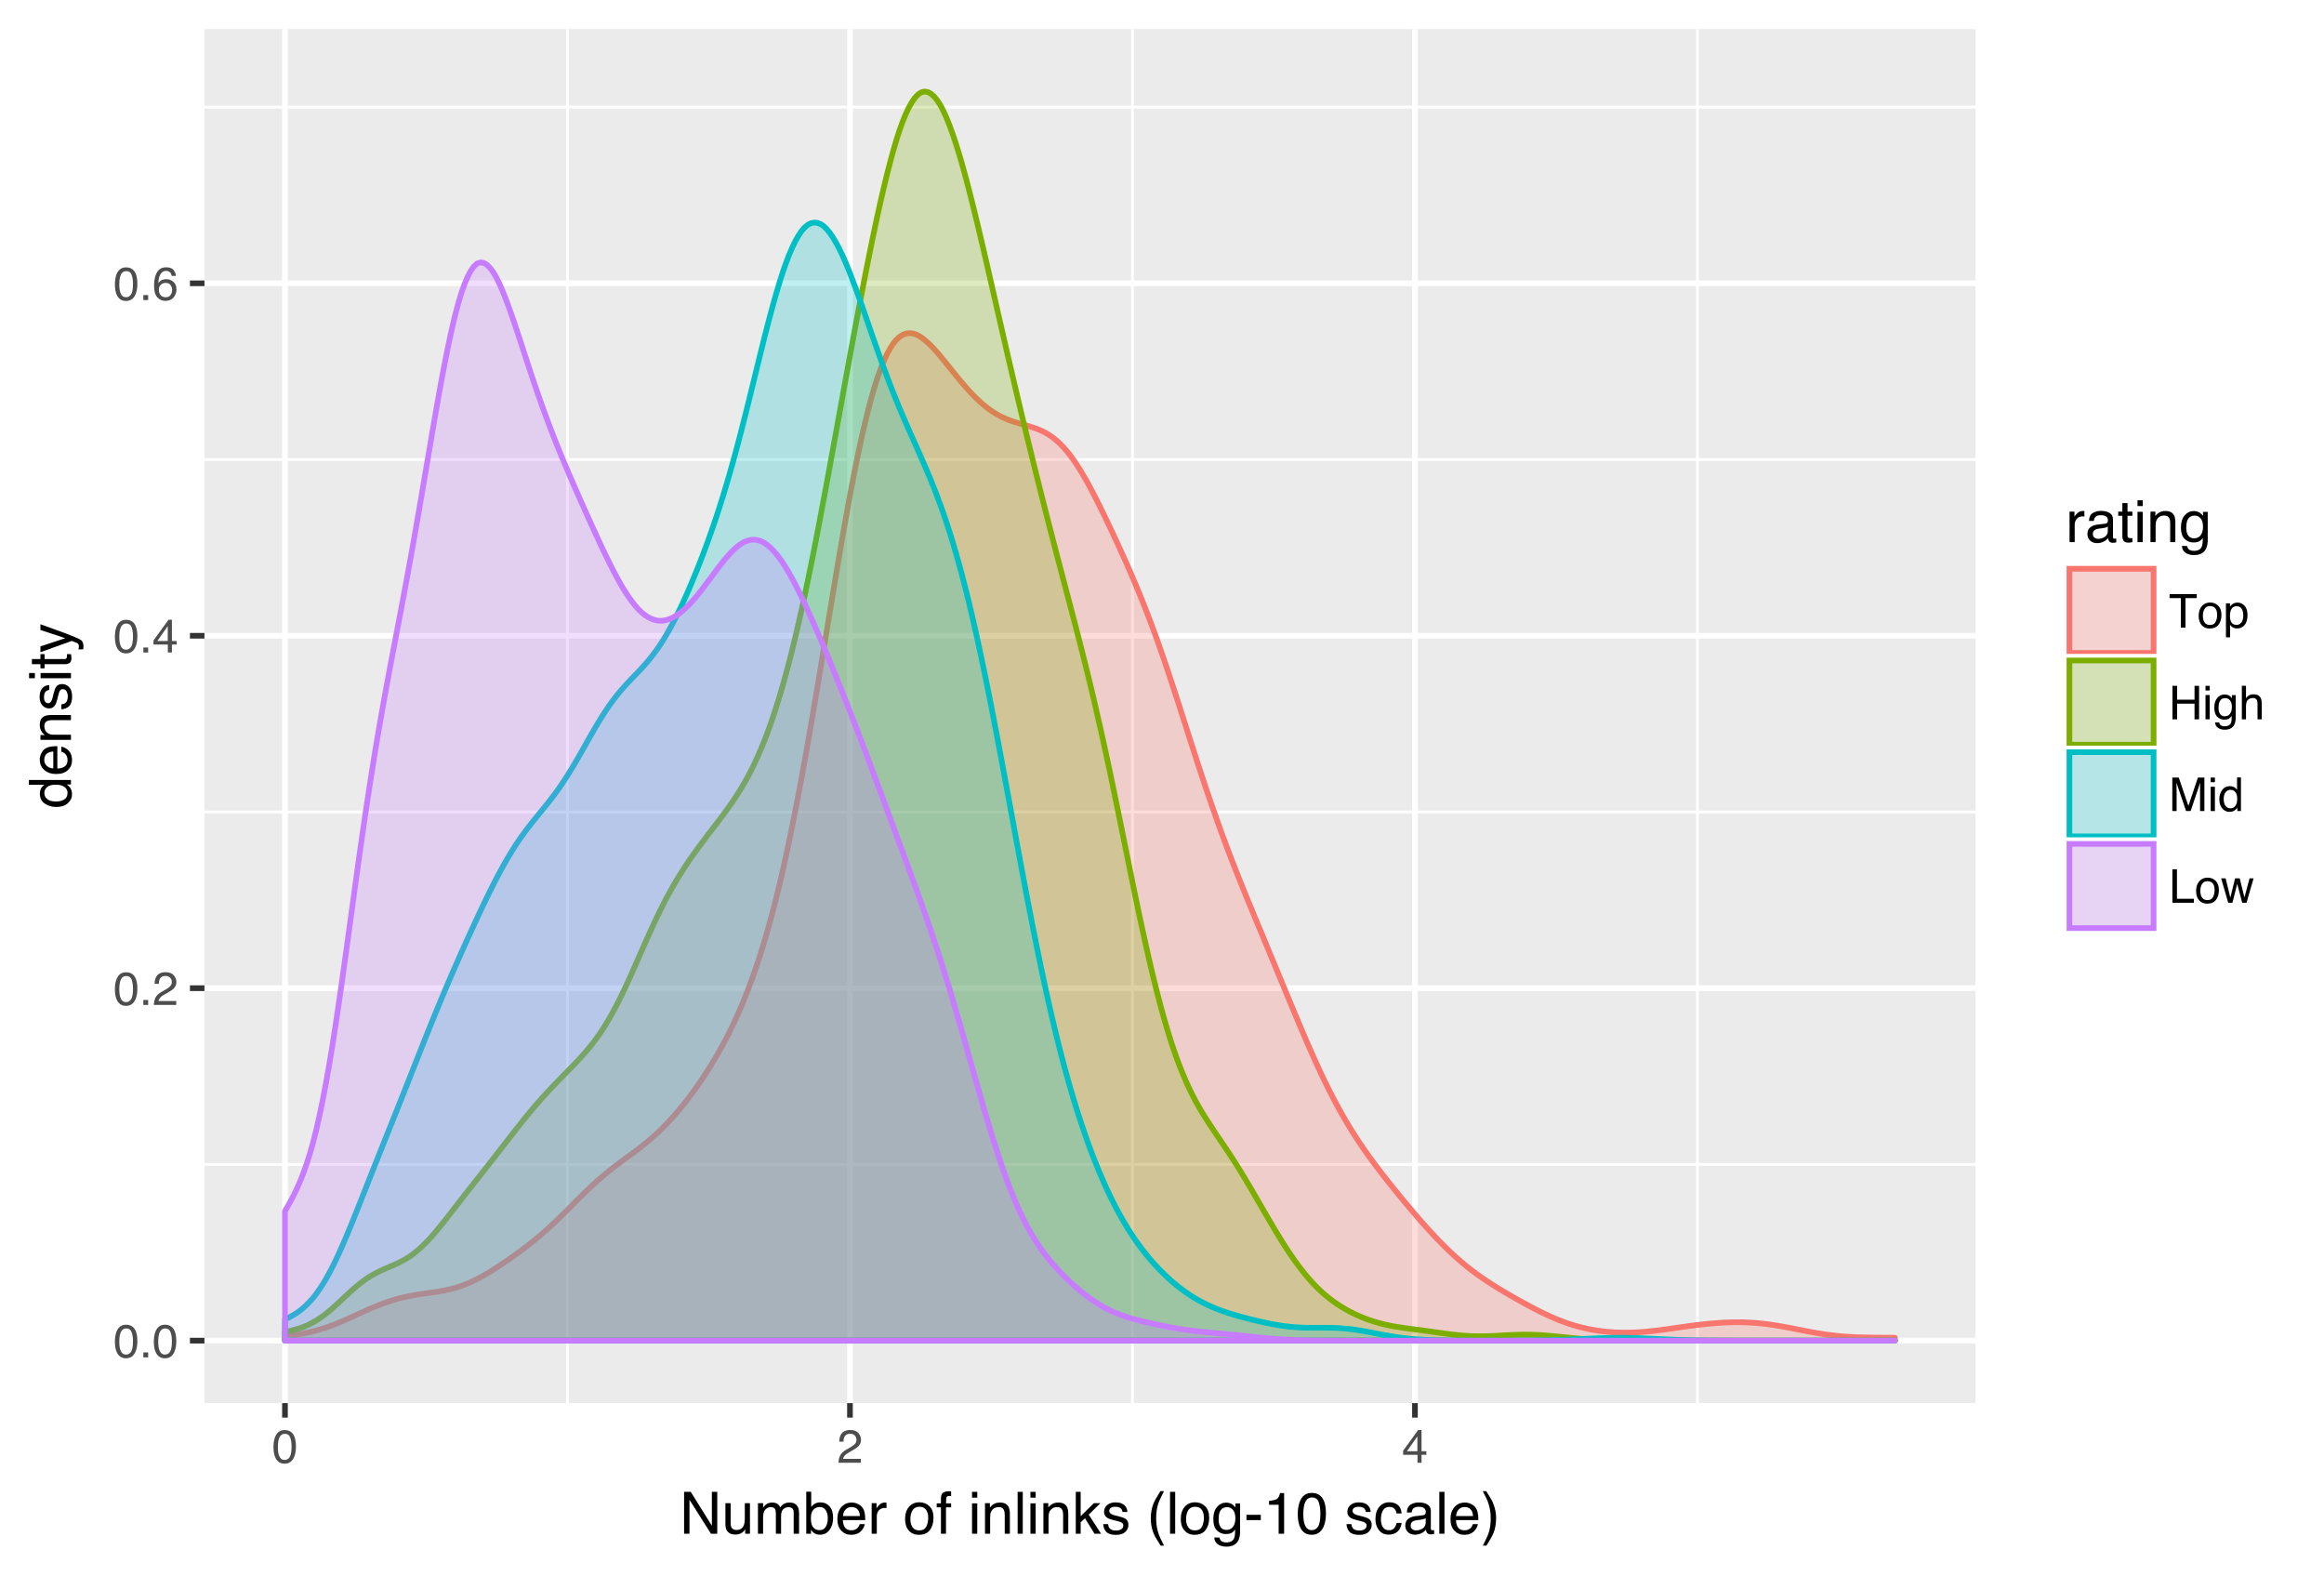 <?xml version="1.0" encoding="UTF-8"?>
<svg xmlns="http://www.w3.org/2000/svg" xmlns:xlink="http://www.w3.org/1999/xlink" width="438pt" height="297pt" viewBox="0 0 438 297" version="1.1">
<defs>
<g>
<symbol overflow="visible" id="glyph0-0">
<path style="stroke:none;" d="M 0.281 0 L 0.281 -6.312 L 5.297 -6.312 L 5.297 0 Z M 4.5 -0.797 L 4.5 -5.516 L 1.078 -5.516 L 1.078 -0.797 Z "/>
</symbol>
<symbol overflow="visible" id="glyph0-1">
<path style="stroke:none;" d="M 2.375 -6.156 C 3.176 -6.156 3.754 -5.828 4.109 -5.172 C 4.379 -4.66 4.516 -3.961 4.516 -3.078 C 4.516 -2.242 4.391 -1.555 4.141 -1.016 C 3.785 -0.223 3.195 0.172 2.375 0.172 C 1.633 0.172 1.082 -0.148 0.719 -0.797 C 0.426 -1.328 0.281 -2.047 0.281 -2.953 C 0.281 -3.648 0.367 -4.25 0.547 -4.75 C 0.879 -5.688 1.488 -6.156 2.375 -6.156 Z M 2.375 -0.531 C 2.77 -0.531 3.086 -0.707 3.328 -1.062 C 3.566 -1.426 3.688 -2.086 3.688 -3.047 C 3.688 -3.754 3.598 -4.332 3.422 -4.781 C 3.254 -5.227 2.922 -5.453 2.422 -5.453 C 1.973 -5.453 1.641 -5.238 1.422 -4.812 C 1.211 -4.383 1.109 -3.754 1.109 -2.922 C 1.109 -2.297 1.176 -1.789 1.312 -1.406 C 1.52 -0.82 1.875 -0.531 2.375 -0.531 Z "/>
</symbol>
<symbol overflow="visible" id="glyph0-2">
<path style="stroke:none;" d="M 0.75 -0.938 L 1.656 -0.938 L 1.656 0 L 0.75 0 Z "/>
</symbol>
<symbol overflow="visible" id="glyph0-3">
<path style="stroke:none;" d="M 0.281 0 C 0.301 -0.531 0.406 -0.988 0.594 -1.375 C 0.789 -1.77 1.164 -2.129 1.719 -2.453 L 2.547 -2.922 C 2.91 -3.141 3.164 -3.328 3.312 -3.484 C 3.551 -3.711 3.672 -3.984 3.672 -4.297 C 3.672 -4.648 3.562 -4.93 3.344 -5.141 C 3.133 -5.359 2.848 -5.469 2.484 -5.469 C 1.961 -5.469 1.598 -5.266 1.391 -4.859 C 1.285 -4.648 1.227 -4.352 1.219 -3.969 L 0.422 -3.969 C 0.43 -4.5 0.531 -4.938 0.719 -5.281 C 1.051 -5.875 1.645 -6.172 2.5 -6.172 C 3.195 -6.172 3.707 -5.977 4.031 -5.594 C 4.363 -5.219 4.531 -4.797 4.531 -4.328 C 4.531 -3.836 4.352 -3.414 4 -3.062 C 3.801 -2.863 3.441 -2.617 2.922 -2.328 L 2.344 -2 C 2.062 -1.844 1.836 -1.695 1.672 -1.562 C 1.391 -1.312 1.211 -1.035 1.141 -0.734 L 4.5 -0.734 L 4.5 0 Z "/>
</symbol>
<symbol overflow="visible" id="glyph0-4">
<path style="stroke:none;" d="M 2.906 -2.172 L 2.906 -4.969 L 0.938 -2.172 Z M 2.922 0 L 2.922 -1.5 L 0.219 -1.5 L 0.219 -2.266 L 3.047 -6.172 L 3.688 -6.172 L 3.688 -2.172 L 4.594 -2.172 L 4.594 -1.5 L 3.688 -1.5 L 3.688 0 Z "/>
</symbol>
<symbol overflow="visible" id="glyph0-5">
<path style="stroke:none;" d="M 2.578 -6.172 C 3.266 -6.172 3.742 -5.992 4.016 -5.641 C 4.285 -5.285 4.422 -4.922 4.422 -4.547 L 3.656 -4.547 C 3.602 -4.785 3.531 -4.973 3.438 -5.109 C 3.25 -5.367 2.961 -5.5 2.578 -5.5 C 2.148 -5.5 1.805 -5.297 1.547 -4.891 C 1.297 -4.492 1.156 -3.926 1.125 -3.188 C 1.301 -3.445 1.523 -3.641 1.797 -3.766 C 2.047 -3.879 2.32 -3.938 2.625 -3.938 C 3.133 -3.938 3.582 -3.77 3.969 -3.438 C 4.352 -3.113 4.547 -2.625 4.547 -1.969 C 4.547 -1.414 4.363 -0.922 4 -0.484 C 3.633 -0.055 3.117 0.156 2.453 0.156 C 1.867 0.156 1.367 -0.062 0.953 -0.5 C 0.535 -0.938 0.328 -1.672 0.328 -2.703 C 0.328 -3.461 0.422 -4.109 0.609 -4.641 C 0.961 -5.66 1.617 -6.172 2.578 -6.172 Z M 2.516 -0.531 C 2.922 -0.531 3.223 -0.664 3.422 -0.938 C 3.629 -1.207 3.734 -1.531 3.734 -1.906 C 3.734 -2.219 3.641 -2.516 3.453 -2.797 C 3.273 -3.086 2.953 -3.234 2.484 -3.234 C 2.148 -3.234 1.859 -3.125 1.609 -2.906 C 1.359 -2.688 1.234 -2.352 1.234 -1.906 C 1.234 -1.52 1.344 -1.191 1.562 -0.922 C 1.789 -0.66 2.109 -0.531 2.516 -0.531 Z "/>
</symbol>
<symbol overflow="visible" id="glyph0-6">
<path style="stroke:none;" d="M 5.266 -6.312 L 5.266 -5.562 L 3.141 -5.562 L 3.141 0 L 2.266 0 L 2.266 -5.562 L 0.141 -5.562 L 0.141 -6.312 Z "/>
</symbol>
<symbol overflow="visible" id="glyph0-7">
<path style="stroke:none;" d="M 2.391 -0.5 C 2.898 -0.5 3.25 -0.691 3.438 -1.078 C 3.633 -1.461 3.734 -1.895 3.734 -2.375 C 3.734 -2.801 3.664 -3.148 3.531 -3.422 C 3.312 -3.848 2.938 -4.062 2.406 -4.062 C 1.926 -4.062 1.578 -3.879 1.359 -3.516 C 1.148 -3.16 1.047 -2.727 1.047 -2.219 C 1.047 -1.727 1.148 -1.316 1.359 -0.984 C 1.578 -0.66 1.922 -0.5 2.391 -0.5 Z M 2.422 -4.734 C 3.016 -4.734 3.516 -4.535 3.922 -4.141 C 4.336 -3.742 4.547 -3.16 4.547 -2.391 C 4.547 -1.648 4.363 -1.035 4 -0.547 C 3.633 -0.066 3.07 0.172 2.312 0.172 C 1.688 0.172 1.188 -0.039 0.812 -0.469 C 0.438 -0.895 0.25 -1.473 0.25 -2.203 C 0.25 -2.973 0.445 -3.586 0.844 -4.047 C 1.238 -4.504 1.766 -4.734 2.422 -4.734 Z M 2.391 -4.719 Z "/>
</symbol>
<symbol overflow="visible" id="glyph0-8">
<path style="stroke:none;" d="M 2.516 -0.516 C 2.867 -0.516 3.164 -0.664 3.406 -0.969 C 3.645 -1.27 3.766 -1.723 3.766 -2.328 C 3.766 -2.691 3.711 -3.004 3.609 -3.266 C 3.41 -3.773 3.047 -4.031 2.516 -4.031 C 1.973 -4.031 1.602 -3.766 1.406 -3.234 C 1.301 -2.941 1.25 -2.578 1.25 -2.141 C 1.25 -1.785 1.301 -1.484 1.406 -1.234 C 1.602 -0.754 1.973 -0.516 2.516 -0.516 Z M 0.5 -4.578 L 1.266 -4.578 L 1.266 -3.969 C 1.41 -4.176 1.578 -4.336 1.766 -4.453 C 2.023 -4.629 2.332 -4.719 2.688 -4.719 C 3.207 -4.719 3.648 -4.516 4.016 -4.109 C 4.379 -3.711 4.562 -3.145 4.562 -2.406 C 4.562 -1.395 4.297 -0.676 3.766 -0.25 C 3.43 0.02 3.047 0.156 2.609 0.156 C 2.266 0.156 1.973 0.078 1.734 -0.078 C 1.598 -0.16 1.445 -0.305 1.281 -0.516 L 1.281 1.828 L 0.5 1.828 Z "/>
</symbol>
<symbol overflow="visible" id="glyph0-9">
<path style="stroke:none;" d="M 0.688 -6.312 L 1.562 -6.312 L 1.562 -3.703 L 4.844 -3.703 L 4.844 -6.312 L 5.703 -6.312 L 5.703 0 L 4.844 0 L 4.844 -2.953 L 1.562 -2.953 L 1.562 0 L 0.688 0 Z "/>
</symbol>
<symbol overflow="visible" id="glyph0-10">
<path style="stroke:none;" d="M 0.562 -4.578 L 1.359 -4.578 L 1.359 0 L 0.562 0 Z M 0.562 -6.312 L 1.359 -6.312 L 1.359 -5.438 L 0.562 -5.438 Z "/>
</symbol>
<symbol overflow="visible" id="glyph0-11">
<path style="stroke:none;" d="M 2.188 -4.688 C 2.551 -4.688 2.867 -4.598 3.141 -4.422 C 3.285 -4.316 3.43 -4.172 3.578 -3.984 L 3.578 -4.562 L 4.297 -4.562 L 4.297 -0.375 C 4.297 0.207 4.207 0.672 4.031 1.016 C 3.719 1.641 3.113 1.953 2.219 1.953 C 1.727 1.953 1.312 1.836 0.969 1.609 C 0.633 1.391 0.445 1.047 0.406 0.578 L 1.188 0.578 C 1.227 0.773 1.301 0.93 1.406 1.047 C 1.582 1.223 1.859 1.312 2.234 1.312 C 2.828 1.312 3.219 1.098 3.406 0.672 C 3.508 0.43 3.555 -0.004 3.547 -0.641 C 3.391 -0.398 3.203 -0.223 2.984 -0.109 C 2.773 0.004 2.488 0.062 2.125 0.062 C 1.633 0.062 1.203 -0.113 0.828 -0.469 C 0.453 -0.82 0.266 -1.41 0.266 -2.234 C 0.266 -3.004 0.453 -3.602 0.828 -4.031 C 1.203 -4.469 1.656 -4.688 2.188 -4.688 Z M 3.578 -2.312 C 3.578 -2.883 3.457 -3.305 3.219 -3.578 C 2.988 -3.859 2.691 -4 2.328 -4 C 1.785 -4 1.414 -3.742 1.219 -3.234 C 1.113 -2.961 1.062 -2.609 1.062 -2.172 C 1.062 -1.648 1.164 -1.254 1.375 -0.984 C 1.582 -0.711 1.863 -0.578 2.219 -0.578 C 2.77 -0.578 3.16 -0.828 3.391 -1.328 C 3.516 -1.609 3.578 -1.938 3.578 -2.312 Z M 2.281 -4.719 Z "/>
</symbol>
<symbol overflow="visible" id="glyph0-12">
<path style="stroke:none;" d="M 0.562 -6.328 L 1.344 -6.328 L 1.344 -3.984 C 1.52 -4.211 1.68 -4.375 1.828 -4.469 C 2.078 -4.633 2.391 -4.719 2.766 -4.719 C 3.43 -4.719 3.883 -4.484 4.125 -4.016 C 4.25 -3.754 4.312 -3.398 4.312 -2.953 L 4.312 0 L 3.516 0 L 3.516 -2.906 C 3.516 -3.238 3.473 -3.484 3.391 -3.641 C 3.254 -3.891 2.992 -4.016 2.609 -4.016 C 2.285 -4.016 1.992 -3.906 1.734 -3.688 C 1.473 -3.469 1.344 -3.051 1.344 -2.438 L 1.344 0 L 0.562 0 Z "/>
</symbol>
<symbol overflow="visible" id="glyph0-13">
<path style="stroke:none;" d="M 0.656 -6.312 L 1.875 -6.312 L 3.688 -0.969 L 5.484 -6.312 L 6.703 -6.312 L 6.703 0 L 5.891 0 L 5.891 -3.719 C 5.891 -3.852 5.891 -4.066 5.891 -4.359 C 5.898 -4.66 5.906 -4.984 5.906 -5.328 L 4.109 0 L 3.25 0 L 1.438 -5.328 L 1.438 -5.125 C 1.438 -4.969 1.441 -4.734 1.453 -4.422 C 1.461 -4.109 1.469 -3.875 1.469 -3.719 L 1.469 0 L 0.656 0 Z "/>
</symbol>
<symbol overflow="visible" id="glyph0-14">
<path style="stroke:none;" d="M 1.062 -2.25 C 1.062 -1.75 1.164 -1.332 1.375 -1 C 1.582 -0.676 1.914 -0.516 2.375 -0.516 C 2.727 -0.516 3.02 -0.664 3.25 -0.969 C 3.488 -1.281 3.609 -1.723 3.609 -2.297 C 3.609 -2.879 3.488 -3.305 3.25 -3.578 C 3.008 -3.859 2.711 -4 2.359 -4 C 1.973 -4 1.66 -3.848 1.422 -3.547 C 1.18 -3.254 1.062 -2.82 1.062 -2.25 Z M 2.219 -4.688 C 2.57 -4.688 2.867 -4.609 3.109 -4.453 C 3.242 -4.367 3.398 -4.219 3.578 -4 L 3.578 -6.328 L 4.312 -6.328 L 4.312 0 L 3.625 0 L 3.625 -0.641 C 3.438 -0.359 3.219 -0.156 2.969 -0.031 C 2.727 0.094 2.453 0.156 2.141 0.156 C 1.617 0.156 1.172 -0.055 0.797 -0.484 C 0.422 -0.91 0.234 -1.484 0.234 -2.203 C 0.234 -2.867 0.406 -3.445 0.75 -3.938 C 1.094 -4.438 1.582 -4.688 2.219 -4.688 Z "/>
</symbol>
<symbol overflow="visible" id="glyph0-15">
<path style="stroke:none;" d="M 0.672 -6.312 L 1.531 -6.312 L 1.531 -0.75 L 4.719 -0.75 L 4.719 0 L 0.672 0 Z "/>
</symbol>
<symbol overflow="visible" id="glyph0-16">
<path style="stroke:none;" d="M 0.922 -4.594 L 1.812 -0.969 L 2.703 -4.594 L 3.578 -4.594 L 4.469 -1 L 5.422 -4.594 L 6.188 -4.594 L 4.859 0 L 4.047 0 L 3.109 -3.562 L 2.203 0 L 1.406 0 L 0.078 -4.594 Z "/>
</symbol>
<symbol overflow="visible" id="glyph1-0">
<path style="stroke:none;" d="M 0.359 0 L 0.359 -7.891 L 6.625 -7.891 L 6.625 0 Z M 5.625 -0.984 L 5.625 -6.906 L 1.344 -6.906 L 1.344 -0.984 Z "/>
</symbol>
<symbol overflow="visible" id="glyph1-1">
<path style="stroke:none;" d="M 0.844 -7.891 L 2.094 -7.891 L 6.078 -1.5 L 6.078 -7.891 L 7.094 -7.891 L 7.094 0 L 5.906 0 L 1.859 -6.391 L 1.859 0 L 0.844 0 Z M 3.906 -7.891 Z "/>
</symbol>
<symbol overflow="visible" id="glyph1-2">
<path style="stroke:none;" d="M 1.672 -5.75 L 1.672 -1.938 C 1.672 -1.645 1.719 -1.406 1.812 -1.219 C 1.988 -0.875 2.312 -0.703 2.781 -0.703 C 3.445 -0.703 3.906 -1 4.156 -1.594 C 4.281 -1.914 4.344 -2.359 4.344 -2.922 L 4.344 -5.75 L 5.312 -5.75 L 5.312 0 L 4.406 0 L 4.422 -0.844 C 4.297 -0.625 4.141 -0.441 3.953 -0.297 C 3.578 0.004 3.129 0.156 2.609 0.156 C 1.785 0.156 1.223 -0.117 0.922 -0.672 C 0.766 -0.961 0.688 -1.352 0.688 -1.844 L 0.688 -5.75 Z M 3 -5.891 Z "/>
</symbol>
<symbol overflow="visible" id="glyph1-3">
<path style="stroke:none;" d="M 0.703 -5.75 L 1.672 -5.75 L 1.672 -4.938 C 1.898 -5.219 2.102 -5.422 2.281 -5.547 C 2.602 -5.766 2.969 -5.875 3.375 -5.875 C 3.832 -5.875 4.203 -5.766 4.484 -5.547 C 4.641 -5.41 4.781 -5.219 4.906 -4.969 C 5.125 -5.281 5.379 -5.508 5.672 -5.656 C 5.961 -5.801 6.285 -5.875 6.641 -5.875 C 7.41 -5.875 7.938 -5.598 8.219 -5.047 C 8.375 -4.742 8.453 -4.336 8.453 -3.828 L 8.453 0 L 7.438 0 L 7.438 -4 C 7.438 -4.383 7.344 -4.645 7.156 -4.781 C 6.969 -4.926 6.734 -5 6.453 -5 C 6.078 -5 5.75 -4.867 5.469 -4.609 C 5.195 -4.359 5.062 -3.938 5.062 -3.344 L 5.062 0 L 4.078 0 L 4.078 -3.75 C 4.078 -4.145 4.031 -4.43 3.938 -4.609 C 3.789 -4.879 3.52 -5.016 3.125 -5.016 C 2.758 -5.016 2.426 -4.867 2.125 -4.578 C 1.82 -4.297 1.672 -3.785 1.672 -3.047 L 1.672 0 L 0.703 0 Z "/>
</symbol>
<symbol overflow="visible" id="glyph1-4">
<path style="stroke:none;" d="M 0.641 -7.922 L 1.578 -7.922 L 1.578 -5.047 C 1.785 -5.328 2.035 -5.539 2.328 -5.688 C 2.617 -5.832 2.938 -5.906 3.281 -5.906 C 4 -5.906 4.582 -5.656 5.031 -5.156 C 5.477 -4.664 5.703 -3.941 5.703 -2.984 C 5.703 -2.078 5.477 -1.32 5.031 -0.719 C 4.594 -0.113 3.984 0.188 3.203 0.188 C 2.766 0.188 2.395 0.078 2.094 -0.141 C 1.914 -0.266 1.727 -0.461 1.531 -0.734 L 1.531 0 L 0.641 0 Z M 3.141 -0.672 C 3.672 -0.672 4.062 -0.879 4.312 -1.297 C 4.57 -1.711 4.703 -2.258 4.703 -2.938 C 4.703 -3.539 4.57 -4.039 4.312 -4.438 C 4.062 -4.832 3.68 -5.031 3.172 -5.031 C 2.734 -5.031 2.348 -4.867 2.016 -4.547 C 1.68 -4.223 1.516 -3.688 1.516 -2.938 C 1.516 -2.395 1.582 -1.957 1.719 -1.625 C 1.977 -0.988 2.453 -0.672 3.141 -0.672 Z "/>
</symbol>
<symbol overflow="visible" id="glyph1-5">
<path style="stroke:none;" d="M 3.109 -5.875 C 3.516 -5.875 3.906 -5.781 4.281 -5.594 C 4.664 -5.406 4.961 -5.156 5.172 -4.844 C 5.359 -4.562 5.484 -4.223 5.547 -3.828 C 5.609 -3.566 5.641 -3.145 5.641 -2.562 L 1.422 -2.562 C 1.441 -1.977 1.578 -1.508 1.828 -1.156 C 2.086 -0.812 2.488 -0.641 3.031 -0.641 C 3.539 -0.641 3.945 -0.805 4.25 -1.141 C 4.414 -1.328 4.535 -1.551 4.609 -1.812 L 5.562 -1.812 C 5.531 -1.594 5.441 -1.352 5.297 -1.094 C 5.16 -0.832 5.004 -0.625 4.828 -0.469 C 4.535 -0.176 4.176 0.02 3.75 0.125 C 3.508 0.176 3.242 0.203 2.953 0.203 C 2.234 0.203 1.625 -0.055 1.125 -0.578 C 0.633 -1.098 0.391 -1.828 0.391 -2.766 C 0.391 -3.691 0.641 -4.441 1.141 -5.016 C 1.641 -5.586 2.297 -5.875 3.109 -5.875 Z M 4.641 -3.328 C 4.609 -3.754 4.52 -4.094 4.375 -4.344 C 4.102 -4.801 3.66 -5.031 3.047 -5.031 C 2.598 -5.031 2.223 -4.867 1.922 -4.547 C 1.629 -4.234 1.473 -3.828 1.453 -3.328 Z M 3.016 -5.891 Z "/>
</symbol>
<symbol overflow="visible" id="glyph1-6">
<path style="stroke:none;" d="M 0.734 -5.75 L 1.656 -5.75 L 1.656 -4.766 C 1.727 -4.953 1.91 -5.18 2.203 -5.453 C 2.492 -5.734 2.832 -5.875 3.219 -5.875 C 3.238 -5.875 3.27 -5.875 3.312 -5.875 C 3.352 -5.875 3.426 -5.867 3.531 -5.859 L 3.531 -4.828 C 3.477 -4.836 3.426 -4.844 3.375 -4.844 C 3.32 -4.852 3.27 -4.859 3.219 -4.859 C 2.727 -4.859 2.352 -4.703 2.094 -4.391 C 1.832 -4.078 1.703 -3.719 1.703 -3.312 L 1.703 0 L 0.734 0 Z "/>
</symbol>
<symbol overflow="visible" id="glyph1-7">
<path style="stroke:none;" d=""/>
</symbol>
<symbol overflow="visible" id="glyph1-8">
<path style="stroke:none;" d="M 2.984 -0.625 C 3.629 -0.625 4.07 -0.863 4.312 -1.344 C 4.551 -1.832 4.672 -2.375 4.672 -2.969 C 4.672 -3.508 4.582 -3.945 4.406 -4.281 C 4.133 -4.812 3.664 -5.078 3 -5.078 C 2.406 -5.078 1.973 -4.848 1.703 -4.391 C 1.441 -3.941 1.312 -3.398 1.312 -2.766 C 1.312 -2.148 1.441 -1.641 1.703 -1.234 C 1.973 -0.828 2.398 -0.625 2.984 -0.625 Z M 3.031 -5.922 C 3.77 -5.922 4.395 -5.672 4.906 -5.172 C 5.414 -4.68 5.672 -3.957 5.672 -3 C 5.672 -2.07 5.445 -1.305 5 -0.703 C 4.551 -0.098 3.852 0.203 2.906 0.203 C 2.113 0.203 1.484 -0.062 1.016 -0.594 C 0.547 -1.125 0.312 -1.844 0.312 -2.75 C 0.312 -3.719 0.555 -4.488 1.047 -5.062 C 1.535 -5.633 2.195 -5.922 3.031 -5.922 Z M 3 -5.891 Z "/>
</symbol>
<symbol overflow="visible" id="glyph1-9">
<path style="stroke:none;" d="M 0.953 -6.625 C 0.961 -7.031 1.031 -7.328 1.156 -7.516 C 1.383 -7.836 1.82 -8 2.469 -8 C 2.531 -8 2.594 -8 2.656 -8 C 2.719 -8 2.789 -7.992 2.875 -7.984 L 2.875 -7.094 C 2.77 -7.102 2.695 -7.109 2.656 -7.109 C 2.613 -7.109 2.57 -7.109 2.531 -7.109 C 2.238 -7.109 2.062 -7.031 2 -6.875 C 1.945 -6.727 1.922 -6.344 1.922 -5.719 L 2.875 -5.719 L 2.875 -4.969 L 1.906 -4.969 L 1.906 0 L 0.953 0 L 0.953 -4.969 L 0.156 -4.969 L 0.156 -5.719 L 0.953 -5.719 Z "/>
</symbol>
<symbol overflow="visible" id="glyph1-10">
<path style="stroke:none;" d="M 0.703 -5.719 L 1.688 -5.719 L 1.688 0 L 0.703 0 Z M 0.703 -7.891 L 1.688 -7.891 L 1.688 -6.797 L 0.703 -6.797 Z "/>
</symbol>
<symbol overflow="visible" id="glyph1-11">
<path style="stroke:none;" d="M 0.703 -5.75 L 1.625 -5.75 L 1.625 -4.938 C 1.895 -5.27 2.18 -5.508 2.484 -5.656 C 2.797 -5.801 3.133 -5.875 3.5 -5.875 C 4.32 -5.875 4.875 -5.594 5.156 -5.031 C 5.312 -4.719 5.391 -4.27 5.391 -3.688 L 5.391 0 L 4.422 0 L 4.422 -3.625 C 4.422 -3.977 4.367 -4.258 4.266 -4.469 C 4.086 -4.832 3.773 -5.016 3.328 -5.016 C 3.098 -5.016 2.91 -4.988 2.766 -4.938 C 2.492 -4.863 2.258 -4.707 2.062 -4.469 C 1.906 -4.281 1.801 -4.082 1.75 -3.875 C 1.695 -3.676 1.672 -3.391 1.672 -3.016 L 1.672 0 L 0.703 0 Z M 2.984 -5.891 Z "/>
</symbol>
<symbol overflow="visible" id="glyph1-12">
<path style="stroke:none;" d="M 0.734 -7.891 L 1.703 -7.891 L 1.703 0 L 0.734 0 Z "/>
</symbol>
<symbol overflow="visible" id="glyph1-13">
<path style="stroke:none;" d="M 0.688 -7.891 L 1.609 -7.891 L 1.609 -3.312 L 4.094 -5.75 L 5.328 -5.75 L 3.125 -3.594 L 5.453 0 L 4.219 0 L 2.422 -2.906 L 1.609 -2.156 L 1.609 0 L 0.688 0 Z "/>
</symbol>
<symbol overflow="visible" id="glyph1-14">
<path style="stroke:none;" d="M 1.281 -1.812 C 1.312 -1.488 1.395 -1.238 1.531 -1.062 C 1.77 -0.75 2.191 -0.594 2.797 -0.594 C 3.148 -0.594 3.461 -0.672 3.734 -0.828 C 4.004 -0.984 4.141 -1.223 4.141 -1.547 C 4.141 -1.797 4.031 -1.984 3.812 -2.109 C 3.676 -2.191 3.398 -2.285 2.984 -2.391 L 2.219 -2.578 C 1.727 -2.703 1.367 -2.836 1.141 -2.984 C 0.723 -3.254 0.516 -3.617 0.516 -4.078 C 0.516 -4.617 0.707 -5.055 1.094 -5.391 C 1.488 -5.734 2.02 -5.906 2.688 -5.906 C 3.551 -5.906 4.176 -5.648 4.562 -5.141 C 4.801 -4.816 4.914 -4.469 4.906 -4.094 L 4 -4.094 C 3.977 -4.312 3.898 -4.508 3.766 -4.688 C 3.547 -4.945 3.16 -5.078 2.609 -5.078 C 2.242 -5.078 1.969 -5.004 1.781 -4.859 C 1.594 -4.723 1.5 -4.539 1.5 -4.312 C 1.5 -4.062 1.625 -3.863 1.875 -3.719 C 2.008 -3.625 2.219 -3.539 2.5 -3.469 L 3.141 -3.312 C 3.836 -3.145 4.301 -2.984 4.531 -2.828 C 4.914 -2.578 5.109 -2.191 5.109 -1.672 C 5.109 -1.148 4.91 -0.703 4.516 -0.328 C 4.129 0.035 3.539 0.219 2.75 0.219 C 1.895 0.219 1.285 0.023 0.922 -0.359 C 0.566 -0.754 0.379 -1.238 0.359 -1.812 Z M 2.719 -5.891 Z "/>
</symbol>
<symbol overflow="visible" id="glyph1-15">
<path style="stroke:none;" d="M 3.25 -8.016 C 2.688 -6.922 2.32 -6.117 2.156 -5.609 C 1.906 -4.828 1.781 -3.922 1.781 -2.891 C 1.781 -1.848 1.926 -0.898 2.219 -0.047 C 2.395 0.484 2.742 1.25 3.266 2.25 L 2.625 2.25 C 2.102 1.426 1.781 0.898 1.656 0.672 C 1.531 0.453 1.391 0.148 1.234 -0.234 C 1.035 -0.766 0.898 -1.332 0.828 -1.938 C 0.785 -2.25 0.766 -2.547 0.766 -2.828 C 0.766 -3.891 0.93 -4.832 1.266 -5.656 C 1.473 -6.188 1.91 -6.973 2.578 -8.016 Z "/>
</symbol>
<symbol overflow="visible" id="glyph1-16">
<path style="stroke:none;" d="M 2.734 -5.859 C 3.191 -5.859 3.586 -5.742 3.922 -5.516 C 4.098 -5.391 4.285 -5.207 4.484 -4.969 L 4.484 -5.703 L 5.375 -5.703 L 5.375 -0.469 C 5.375 0.258 5.266 0.836 5.047 1.266 C 4.648 2.047 3.895 2.438 2.781 2.438 C 2.156 2.438 1.629 2.297 1.203 2.016 C 0.785 1.734 0.551 1.301 0.5 0.719 L 1.484 0.719 C 1.535 0.969 1.629 1.164 1.766 1.312 C 1.984 1.531 2.328 1.641 2.797 1.641 C 3.535 1.641 4.02 1.375 4.25 0.844 C 4.383 0.539 4.445 -0.004 4.438 -0.797 C 4.25 -0.504 4.016 -0.285 3.734 -0.141 C 3.461 -0.004 3.109 0.062 2.672 0.062 C 2.047 0.062 1.5 -0.156 1.031 -0.594 C 0.562 -1.031 0.328 -1.758 0.328 -2.781 C 0.328 -3.75 0.562 -4.504 1.031 -5.047 C 1.5 -5.586 2.066 -5.859 2.734 -5.859 Z M 4.484 -2.906 C 4.484 -3.613 4.332 -4.141 4.031 -4.484 C 3.738 -4.828 3.367 -5 2.922 -5 C 2.234 -5 1.766 -4.68 1.516 -4.047 C 1.391 -3.703 1.328 -3.254 1.328 -2.703 C 1.328 -2.055 1.457 -1.562 1.719 -1.219 C 1.977 -0.883 2.332 -0.719 2.781 -0.719 C 3.469 -0.719 3.957 -1.031 4.25 -1.656 C 4.406 -2.008 4.484 -2.426 4.484 -2.906 Z M 2.859 -5.891 Z "/>
</symbol>
<symbol overflow="visible" id="glyph1-17">
<path style="stroke:none;" d="M 0.453 -3.562 L 3.156 -3.562 L 3.156 -2.562 L 0.453 -2.562 Z "/>
</symbol>
<symbol overflow="visible" id="glyph1-18">
<path style="stroke:none;" d="M 1.047 -5.453 L 1.047 -6.188 C 1.742 -6.258 2.227 -6.375 2.5 -6.531 C 2.781 -6.688 2.988 -7.062 3.125 -7.656 L 3.891 -7.656 L 3.891 0 L 2.859 0 L 2.859 -5.453 Z "/>
</symbol>
<symbol overflow="visible" id="glyph1-19">
<path style="stroke:none;" d="M 2.969 -7.688 C 3.969 -7.688 4.691 -7.281 5.141 -6.469 C 5.484 -5.832 5.656 -4.961 5.656 -3.859 C 5.656 -2.805 5.5 -1.941 5.188 -1.266 C 4.727 -0.285 3.988 0.203 2.969 0.203 C 2.039 0.203 1.352 -0.195 0.906 -1 C 0.531 -1.664 0.344 -2.562 0.344 -3.688 C 0.344 -4.562 0.457 -5.312 0.688 -5.938 C 1.102 -7.102 1.863 -7.688 2.969 -7.688 Z M 2.969 -0.672 C 3.469 -0.672 3.863 -0.891 4.156 -1.328 C 4.457 -1.773 4.609 -2.602 4.609 -3.812 C 4.609 -4.688 4.5 -5.406 4.281 -5.969 C 4.07 -6.539 3.656 -6.828 3.031 -6.828 C 2.469 -6.828 2.051 -6.555 1.781 -6.016 C 1.52 -5.484 1.391 -4.695 1.391 -3.656 C 1.391 -2.863 1.473 -2.234 1.641 -1.766 C 1.898 -1.035 2.344 -0.672 2.969 -0.672 Z "/>
</symbol>
<symbol overflow="visible" id="glyph1-20">
<path style="stroke:none;" d="M 2.922 -5.922 C 3.578 -5.922 4.109 -5.758 4.516 -5.438 C 4.922 -5.125 5.164 -4.582 5.25 -3.812 L 4.297 -3.812 C 4.242 -4.164 4.113 -4.457 3.906 -4.688 C 3.707 -4.926 3.379 -5.047 2.922 -5.047 C 2.305 -5.047 1.867 -4.75 1.609 -4.156 C 1.43 -3.758 1.344 -3.273 1.344 -2.703 C 1.344 -2.129 1.461 -1.645 1.703 -1.25 C 1.953 -0.852 2.336 -0.656 2.859 -0.656 C 3.266 -0.656 3.582 -0.773 3.812 -1.016 C 4.051 -1.266 4.211 -1.602 4.297 -2.031 L 5.25 -2.031 C 5.133 -1.27 4.863 -0.711 4.438 -0.359 C 4.008 -0.004 3.457 0.172 2.781 0.172 C 2.031 0.172 1.43 -0.102 0.984 -0.656 C 0.535 -1.207 0.312 -1.895 0.312 -2.719 C 0.312 -3.727 0.555 -4.516 1.047 -5.078 C 1.535 -5.641 2.16 -5.922 2.922 -5.922 Z M 2.781 -5.891 Z "/>
</symbol>
<symbol overflow="visible" id="glyph1-21">
<path style="stroke:none;" d="M 1.453 -1.531 C 1.453 -1.25 1.551 -1.023 1.75 -0.859 C 1.957 -0.703 2.203 -0.625 2.484 -0.625 C 2.816 -0.625 3.145 -0.703 3.469 -0.859 C 4.008 -1.117 4.281 -1.551 4.281 -2.156 L 4.281 -2.922 C 4.156 -2.848 4 -2.785 3.812 -2.734 C 3.633 -2.691 3.453 -2.656 3.266 -2.625 L 2.688 -2.562 C 2.332 -2.508 2.066 -2.438 1.891 -2.344 C 1.598 -2.164 1.453 -1.895 1.453 -1.531 Z M 3.797 -3.484 C 4.016 -3.516 4.16 -3.609 4.234 -3.766 C 4.273 -3.848 4.297 -3.973 4.297 -4.141 C 4.297 -4.461 4.176 -4.695 3.938 -4.844 C 3.707 -5 3.375 -5.078 2.938 -5.078 C 2.438 -5.078 2.082 -4.941 1.875 -4.672 C 1.75 -4.516 1.672 -4.289 1.641 -4 L 0.734 -4 C 0.754 -4.707 0.984 -5.195 1.422 -5.469 C 1.867 -5.75 2.383 -5.891 2.969 -5.891 C 3.645 -5.891 4.191 -5.758 4.609 -5.5 C 5.035 -5.25 5.25 -4.848 5.25 -4.297 L 5.25 -0.984 C 5.25 -0.891 5.266 -0.812 5.297 -0.75 C 5.336 -0.688 5.426 -0.656 5.562 -0.656 C 5.602 -0.656 5.648 -0.656 5.703 -0.656 C 5.766 -0.664 5.82 -0.676 5.875 -0.688 L 5.875 0.031 C 5.727 0.07 5.613 0.098 5.531 0.109 C 5.457 0.117 5.352 0.125 5.219 0.125 C 4.883 0.125 4.641 0.004 4.484 -0.234 C 4.41 -0.359 4.359 -0.535 4.328 -0.766 C 4.129 -0.504 3.844 -0.281 3.469 -0.094 C 3.102 0.094 2.695 0.188 2.25 0.188 C 1.719 0.188 1.281 0.023 0.938 -0.297 C 0.602 -0.617 0.438 -1.023 0.438 -1.516 C 0.438 -2.047 0.602 -2.457 0.938 -2.75 C 1.27 -3.039 1.707 -3.223 2.25 -3.297 Z M 2.984 -5.891 Z "/>
</symbol>
<symbol overflow="visible" id="glyph1-22">
<path style="stroke:none;" d="M 0.375 2.25 C 0.945 1.133 1.316 0.32 1.484 -0.188 C 1.734 -0.957 1.859 -1.859 1.859 -2.891 C 1.859 -3.922 1.711 -4.867 1.422 -5.734 C 1.242 -6.266 0.891 -7.023 0.359 -8.016 L 1.016 -8.016 C 1.566 -7.141 1.898 -6.598 2.016 -6.391 C 2.129 -6.18 2.254 -5.895 2.391 -5.531 C 2.566 -5.082 2.691 -4.641 2.766 -4.203 C 2.836 -3.773 2.875 -3.359 2.875 -2.953 C 2.875 -1.891 2.707 -0.941 2.375 -0.109 C 2.156 0.422 1.711 1.207 1.047 2.25 Z "/>
</symbol>
<symbol overflow="visible" id="glyph1-23">
<path style="stroke:none;" d="M 0.906 -7.359 L 1.875 -7.359 L 1.875 -5.75 L 2.797 -5.75 L 2.797 -4.969 L 1.875 -4.969 L 1.875 -1.203 C 1.875 -1.004 1.941 -0.875 2.078 -0.812 C 2.16 -0.77 2.285 -0.75 2.453 -0.75 C 2.504 -0.75 2.555 -0.75 2.609 -0.75 C 2.66 -0.75 2.723 -0.754 2.797 -0.766 L 2.797 0 C 2.68 0.031 2.562 0.051 2.438 0.062 C 2.32 0.082 2.195 0.094 2.062 0.094 C 1.613 0.094 1.305 -0.02 1.141 -0.25 C 0.984 -0.488 0.906 -0.789 0.906 -1.156 L 0.906 -4.969 L 0.125 -4.969 L 0.125 -5.75 L 0.906 -5.75 Z "/>
</symbol>
<symbol overflow="visible" id="glyph2-0">
<path style="stroke:none;" d="M 0 -0.359 L -7.891 -0.359 L -7.891 -6.625 L 0 -6.625 Z M -0.984 -5.625 L -6.906 -5.625 L -6.906 -1.344 L -0.984 -1.344 Z "/>
</symbol>
<symbol overflow="visible" id="glyph2-1">
<path style="stroke:none;" d="M -2.812 -1.328 C -2.195 -1.328 -1.68 -1.457 -1.266 -1.719 C -0.848 -1.977 -0.641 -2.395 -0.641 -2.969 C -0.641 -3.414 -0.832 -3.781 -1.219 -4.062 C -1.602 -4.352 -2.156 -4.5 -2.875 -4.5 C -3.602 -4.5 -4.141 -4.348 -4.484 -4.047 C -4.836 -3.754 -5.016 -3.391 -5.016 -2.953 C -5.016 -2.473 -4.828 -2.082 -4.453 -1.781 C -4.078 -1.477 -3.531 -1.328 -2.812 -1.328 Z M -5.859 -2.781 C -5.859 -3.219 -5.766 -3.586 -5.578 -3.891 C -5.473 -4.055 -5.285 -4.25 -5.016 -4.469 L -7.922 -4.469 L -7.922 -5.391 L 0 -5.391 L 0 -4.531 L -0.797 -4.531 C -0.441 -4.301 -0.188 -4.031 -0.031 -3.719 C 0.125 -3.414 0.203 -3.066 0.203 -2.672 C 0.203 -2.023 -0.062 -1.469 -0.594 -1 C -1.133 -0.531 -1.852 -0.297 -2.75 -0.297 C -3.594 -0.297 -4.32 -0.508 -4.938 -0.938 C -5.551 -1.363 -5.859 -1.977 -5.859 -2.781 Z "/>
</symbol>
<symbol overflow="visible" id="glyph2-2">
<path style="stroke:none;" d="M -5.875 -3.109 C -5.875 -3.516 -5.781 -3.906 -5.594 -4.281 C -5.406 -4.664 -5.156 -4.961 -4.844 -5.172 C -4.562 -5.359 -4.223 -5.484 -3.828 -5.547 C -3.566 -5.609 -3.145 -5.641 -2.562 -5.641 L -2.562 -1.422 C -1.977 -1.441 -1.508 -1.578 -1.156 -1.828 C -0.812 -2.086 -0.641 -2.488 -0.641 -3.031 C -0.641 -3.539 -0.805 -3.945 -1.141 -4.25 C -1.328 -4.414 -1.551 -4.535 -1.812 -4.609 L -1.812 -5.562 C -1.594 -5.531 -1.352 -5.441 -1.094 -5.297 C -0.832 -5.16 -0.625 -5.004 -0.469 -4.828 C -0.176 -4.535 0.02 -4.176 0.125 -3.75 C 0.176 -3.508 0.203 -3.242 0.203 -2.953 C 0.203 -2.234 -0.055 -1.625 -0.578 -1.125 C -1.098 -0.633 -1.828 -0.391 -2.766 -0.391 C -3.691 -0.391 -4.441 -0.641 -5.016 -1.141 C -5.586 -1.641 -5.875 -2.297 -5.875 -3.109 Z M -3.328 -4.641 C -3.754 -4.609 -4.094 -4.52 -4.344 -4.375 C -4.801 -4.102 -5.031 -3.66 -5.031 -3.047 C -5.031 -2.598 -4.867 -2.223 -4.547 -1.922 C -4.234 -1.629 -3.828 -1.473 -3.328 -1.453 Z M -5.891 -3.016 Z "/>
</symbol>
<symbol overflow="visible" id="glyph2-3">
<path style="stroke:none;" d="M -5.75 -0.703 L -5.75 -1.625 L -4.938 -1.625 C -5.27 -1.895 -5.508 -2.18 -5.656 -2.484 C -5.801 -2.797 -5.875 -3.133 -5.875 -3.5 C -5.875 -4.32 -5.594 -4.875 -5.031 -5.156 C -4.719 -5.312 -4.27 -5.391 -3.688 -5.391 L 0 -5.391 L 0 -4.422 L -3.625 -4.422 C -3.977 -4.422 -4.258 -4.367 -4.469 -4.266 C -4.832 -4.086 -5.016 -3.773 -5.016 -3.328 C -5.016 -3.098 -4.988 -2.91 -4.938 -2.766 C -4.863 -2.492 -4.707 -2.258 -4.469 -2.062 C -4.281 -1.906 -4.082 -1.801 -3.875 -1.75 C -3.676 -1.695 -3.391 -1.672 -3.016 -1.672 L 0 -1.672 L 0 -0.703 Z M -5.891 -2.984 Z "/>
</symbol>
<symbol overflow="visible" id="glyph2-4">
<path style="stroke:none;" d="M -1.812 -1.281 C -1.488 -1.312 -1.238 -1.395 -1.062 -1.531 C -0.75 -1.77 -0.594 -2.191 -0.594 -2.797 C -0.594 -3.148 -0.672 -3.461 -0.828 -3.734 C -0.984 -4.004 -1.223 -4.141 -1.547 -4.141 C -1.797 -4.141 -1.984 -4.031 -2.109 -3.812 C -2.191 -3.676 -2.285 -3.398 -2.391 -2.984 L -2.578 -2.219 C -2.703 -1.727 -2.836 -1.367 -2.984 -1.141 C -3.254 -0.723 -3.617 -0.516 -4.078 -0.516 C -4.617 -0.516 -5.055 -0.707 -5.391 -1.094 C -5.734 -1.488 -5.906 -2.02 -5.906 -2.688 C -5.906 -3.551 -5.648 -4.176 -5.141 -4.562 C -4.816 -4.801 -4.469 -4.914 -4.094 -4.906 L -4.094 -4 C -4.312 -3.977 -4.508 -3.898 -4.688 -3.766 C -4.945 -3.547 -5.078 -3.16 -5.078 -2.609 C -5.078 -2.242 -5.004 -1.969 -4.859 -1.781 C -4.723 -1.594 -4.539 -1.5 -4.312 -1.5 C -4.062 -1.5 -3.863 -1.625 -3.719 -1.875 C -3.625 -2.008 -3.539 -2.219 -3.469 -2.5 L -3.312 -3.141 C -3.145 -3.836 -2.984 -4.301 -2.828 -4.531 C -2.578 -4.914 -2.191 -5.109 -1.672 -5.109 C -1.148 -5.109 -0.703 -4.91 -0.328 -4.516 C 0.035 -4.129 0.219 -3.539 0.219 -2.75 C 0.219 -1.895 0.023 -1.285 -0.359 -0.922 C -0.754 -0.566 -1.238 -0.379 -1.812 -0.359 Z M -5.891 -2.719 Z "/>
</symbol>
<symbol overflow="visible" id="glyph2-5">
<path style="stroke:none;" d="M -5.719 -0.703 L -5.719 -1.688 L 0 -1.688 L 0 -0.703 Z M -7.891 -0.703 L -7.891 -1.688 L -6.797 -1.688 L -6.797 -0.703 Z "/>
</symbol>
<symbol overflow="visible" id="glyph2-6">
<path style="stroke:none;" d="M -7.359 -0.906 L -7.359 -1.875 L -5.75 -1.875 L -5.75 -2.797 L -4.969 -2.797 L -4.969 -1.875 L -1.203 -1.875 C -1.004 -1.875 -0.875 -1.941 -0.812 -2.078 C -0.77 -2.16 -0.75 -2.285 -0.75 -2.453 C -0.75 -2.504 -0.75 -2.555 -0.75 -2.609 C -0.75 -2.66 -0.754 -2.723 -0.766 -2.797 L 0 -2.797 C 0.031 -2.68 0.051 -2.562 0.062 -2.438 C 0.082 -2.32 0.094 -2.195 0.094 -2.062 C 0.094 -1.613 -0.02 -1.305 -0.25 -1.141 C -0.488 -0.984 -0.789 -0.906 -1.156 -0.906 L -4.969 -0.906 L -4.969 -0.125 L -5.75 -0.125 L -5.75 -0.906 Z "/>
</symbol>
<symbol overflow="visible" id="glyph2-7">
<path style="stroke:none;" d="M -5.75 -4.297 L -5.75 -5.375 C -5.383 -5.238 -4.547 -4.938 -3.234 -4.469 C -2.242 -4.113 -1.438 -3.816 -0.812 -3.578 C 0.656 -3.023 1.551 -2.633 1.875 -2.406 C 2.195 -2.176 2.359 -1.781 2.359 -1.219 C 2.359 -1.082 2.352 -0.977 2.344 -0.906 C 2.332 -0.832 2.312 -0.742 2.281 -0.641 L 1.406 -0.641 C 1.445 -0.805 1.473 -0.926 1.484 -1 C 1.492 -1.07 1.5 -1.141 1.5 -1.203 C 1.5 -1.379 1.469 -1.508 1.406 -1.594 C 1.352 -1.676 1.285 -1.75 1.203 -1.812 C 1.172 -1.82 1.02 -1.883 0.75 -2 C 0.488 -2.113 0.297 -2.191 0.172 -2.234 L -5.75 -0.109 L -5.75 -1.203 L -1.062 -2.75 Z M -5.891 -2.75 Z "/>
</symbol>
</g>
<clipPath id="clip1">
  <path d="M 38.535 5.48 L 373 5.48 L 373 265 L 38.535 265 Z "/>
</clipPath>
<clipPath id="clip2">
  <path d="M 38.535 219 L 373 219 L 373 220 L 38.535 220 Z "/>
</clipPath>
<clipPath id="clip3">
  <path d="M 38.535 152 L 373 152 L 373 154 L 38.535 154 Z "/>
</clipPath>
<clipPath id="clip4">
  <path d="M 38.535 86 L 373 86 L 373 87 L 38.535 87 Z "/>
</clipPath>
<clipPath id="clip5">
  <path d="M 38.535 19 L 373 19 L 373 21 L 38.535 21 Z "/>
</clipPath>
<clipPath id="clip6">
  <path d="M 106 5.48 L 108 5.48 L 108 265 L 106 265 Z "/>
</clipPath>
<clipPath id="clip7">
  <path d="M 213 5.48 L 214 5.48 L 214 265 L 213 265 Z "/>
</clipPath>
<clipPath id="clip8">
  <path d="M 319 5.48 L 321 5.48 L 321 265 L 319 265 Z "/>
</clipPath>
<clipPath id="clip9">
  <path d="M 38.535 252 L 373 252 L 373 254 L 38.535 254 Z "/>
</clipPath>
<clipPath id="clip10">
  <path d="M 38.535 185 L 373 185 L 373 187 L 38.535 187 Z "/>
</clipPath>
<clipPath id="clip11">
  <path d="M 38.535 119 L 373 119 L 373 121 L 38.535 121 Z "/>
</clipPath>
<clipPath id="clip12">
  <path d="M 38.535 52 L 373 52 L 373 54 L 38.535 54 Z "/>
</clipPath>
<clipPath id="clip13">
  <path d="M 53 5.48 L 55 5.48 L 55 265 L 53 265 Z "/>
</clipPath>
<clipPath id="clip14">
  <path d="M 159 5.48 L 161 5.48 L 161 265 L 159 265 Z "/>
</clipPath>
<clipPath id="clip15">
  <path d="M 266 5.48 L 268 5.48 L 268 265 L 266 265 Z "/>
</clipPath>
</defs>
<g id="surface1">
<rect x="0" y="0" width="438" height="297" style="fill:rgb(100%,100%,100%);fill-opacity:1;stroke:none;"/>
<rect x="0" y="0" width="438" height="297" style="fill:rgb(100%,100%,100%);fill-opacity:1;stroke:none;"/>
<path style="fill:none;stroke-width:1.067;stroke-linecap:round;stroke-linejoin:round;stroke:rgb(100%,100%,100%);stroke-opacity:1;stroke-miterlimit:10;" d="M 0 297 L 438 297 L 438 0 L 0 0 Z "/>
<g clip-path="url(#clip1)" clip-rule="nonzero">
<path style=" stroke:none;fill-rule:nonzero;fill:rgb(92.157%,92.157%,92.157%);fill-opacity:1;" d="M 38.535 264.383 L 372.305 264.383 L 372.305 5.48 L 38.535 5.48 Z "/>
</g>
<g clip-path="url(#clip2)" clip-rule="nonzero">
<path style="fill:none;stroke-width:0.533;stroke-linecap:butt;stroke-linejoin:round;stroke:rgb(100%,100%,100%);stroke-opacity:1;stroke-miterlimit:10;" d="M 38.535 219.406 L 372.305 219.406 "/>
</g>
<g clip-path="url(#clip3)" clip-rule="nonzero">
<path style="fill:none;stroke-width:0.533;stroke-linecap:butt;stroke-linejoin:round;stroke:rgb(100%,100%,100%);stroke-opacity:1;stroke-miterlimit:10;" d="M 38.535 153 L 372.305 153 "/>
</g>
<g clip-path="url(#clip4)" clip-rule="nonzero">
<path style="fill:none;stroke-width:0.533;stroke-linecap:butt;stroke-linejoin:round;stroke:rgb(100%,100%,100%);stroke-opacity:1;stroke-miterlimit:10;" d="M 38.535 86.59 L 372.305 86.59 "/>
</g>
<g clip-path="url(#clip5)" clip-rule="nonzero">
<path style="fill:none;stroke-width:0.533;stroke-linecap:butt;stroke-linejoin:round;stroke:rgb(100%,100%,100%);stroke-opacity:1;stroke-miterlimit:10;" d="M 38.535 20.18 L 372.305 20.18 "/>
</g>
<g clip-path="url(#clip6)" clip-rule="nonzero">
<path style="fill:none;stroke-width:0.533;stroke-linecap:butt;stroke-linejoin:round;stroke:rgb(100%,100%,100%);stroke-opacity:1;stroke-miterlimit:10;" d="M 106.949 264.383 L 106.949 5.48 "/>
</g>
<g clip-path="url(#clip7)" clip-rule="nonzero">
<path style="fill:none;stroke-width:0.533;stroke-linecap:butt;stroke-linejoin:round;stroke:rgb(100%,100%,100%);stroke-opacity:1;stroke-miterlimit:10;" d="M 213.434 264.383 L 213.434 5.48 "/>
</g>
<g clip-path="url(#clip8)" clip-rule="nonzero">
<path style="fill:none;stroke-width:0.533;stroke-linecap:butt;stroke-linejoin:round;stroke:rgb(100%,100%,100%);stroke-opacity:1;stroke-miterlimit:10;" d="M 319.914 264.383 L 319.914 5.48 "/>
</g>
<g clip-path="url(#clip9)" clip-rule="nonzero">
<path style="fill:none;stroke-width:1.067;stroke-linecap:butt;stroke-linejoin:round;stroke:rgb(100%,100%,100%);stroke-opacity:1;stroke-miterlimit:10;" d="M 38.535 252.613 L 372.305 252.613 "/>
</g>
<g clip-path="url(#clip10)" clip-rule="nonzero">
<path style="fill:none;stroke-width:1.067;stroke-linecap:butt;stroke-linejoin:round;stroke:rgb(100%,100%,100%);stroke-opacity:1;stroke-miterlimit:10;" d="M 38.535 186.203 L 372.305 186.203 "/>
</g>
<g clip-path="url(#clip11)" clip-rule="nonzero">
<path style="fill:none;stroke-width:1.067;stroke-linecap:butt;stroke-linejoin:round;stroke:rgb(100%,100%,100%);stroke-opacity:1;stroke-miterlimit:10;" d="M 38.535 119.793 L 372.305 119.793 "/>
</g>
<g clip-path="url(#clip12)" clip-rule="nonzero">
<path style="fill:none;stroke-width:1.067;stroke-linecap:butt;stroke-linejoin:round;stroke:rgb(100%,100%,100%);stroke-opacity:1;stroke-miterlimit:10;" d="M 38.535 53.383 L 372.305 53.383 "/>
</g>
<g clip-path="url(#clip13)" clip-rule="nonzero">
<path style="fill:none;stroke-width:1.067;stroke-linecap:butt;stroke-linejoin:round;stroke:rgb(100%,100%,100%);stroke-opacity:1;stroke-miterlimit:10;" d="M 53.707 264.383 L 53.707 5.48 "/>
</g>
<g clip-path="url(#clip14)" clip-rule="nonzero">
<path style="fill:none;stroke-width:1.067;stroke-linecap:butt;stroke-linejoin:round;stroke:rgb(100%,100%,100%);stroke-opacity:1;stroke-miterlimit:10;" d="M 160.191 264.383 L 160.191 5.48 "/>
</g>
<g clip-path="url(#clip15)" clip-rule="nonzero">
<path style="fill:none;stroke-width:1.067;stroke-linecap:butt;stroke-linejoin:round;stroke:rgb(100%,100%,100%);stroke-opacity:1;stroke-miterlimit:10;" d="M 266.672 264.383 L 266.672 5.48 "/>
</g>
<path style="fill-rule:nonzero;fill:rgb(97.255%,46.275%,42.745%);fill-opacity:0.251;stroke-width:1.067;stroke-linecap:round;stroke-linejoin:round;stroke:rgb(97.255%,46.275%,42.745%);stroke-opacity:1;stroke-miterlimit:10;" d="M 53.707 251.758 L 54.301 251.691 L 54.895 251.621 L 55.488 251.543 L 56.082 251.453 L 56.676 251.355 L 57.27 251.246 L 57.863 251.129 L 58.457 250.996 L 59.051 250.852 L 59.645 250.699 L 60.238 250.527 L 60.832 250.344 L 61.426 250.148 L 62.02 249.941 L 62.613 249.723 L 63.207 249.492 L 63.801 249.25 L 64.395 249 L 64.988 248.742 L 65.582 248.48 L 66.176 248.215 L 66.77 247.941 L 67.363 247.672 L 67.957 247.398 L 69.145 246.867 L 69.738 246.605 L 70.332 246.352 L 70.926 246.105 L 71.52 245.871 L 72.113 245.645 L 72.707 245.43 L 73.301 245.227 L 73.895 245.035 L 74.488 244.855 L 75.082 244.691 L 75.676 244.539 L 76.27 244.398 L 76.863 244.27 L 77.457 244.152 L 78.051 244.043 L 78.645 243.945 L 79.238 243.852 L 81.02 243.594 L 81.613 243.512 L 82.207 243.422 L 82.801 243.324 L 83.395 243.219 L 83.988 243.105 L 84.582 242.977 L 85.176 242.836 L 85.77 242.672 L 86.363 242.492 L 86.957 242.293 L 87.551 242.074 L 88.148 241.836 L 88.742 241.578 L 89.336 241.301 L 89.93 241.004 L 90.523 240.691 L 91.117 240.359 L 91.711 240.02 L 92.305 239.664 L 92.898 239.293 L 93.492 238.914 L 94.086 238.527 L 94.68 238.133 L 95.273 237.73 L 95.867 237.32 L 96.461 236.906 L 97.055 236.48 L 97.648 236.051 L 98.242 235.617 L 98.836 235.172 L 99.43 234.719 L 100.023 234.254 L 100.617 233.777 L 101.211 233.289 L 101.805 232.789 L 102.398 232.277 L 102.992 231.754 L 103.586 231.219 L 104.18 230.664 L 104.773 230.105 L 105.367 229.531 L 105.961 228.949 L 106.555 228.363 L 107.742 227.176 L 108.336 226.578 L 108.93 225.984 L 109.523 225.395 L 110.117 224.812 L 110.711 224.238 L 111.305 223.676 L 111.898 223.129 L 112.492 222.59 L 113.086 222.066 L 113.68 221.559 L 114.273 221.062 L 114.867 220.582 L 115.461 220.117 L 116.055 219.66 L 116.648 219.211 L 117.242 218.77 L 119.023 217.457 L 119.617 217.016 L 120.211 216.57 L 120.805 216.113 L 121.398 215.645 L 121.992 215.16 L 122.586 214.656 L 123.18 214.137 L 123.773 213.598 L 124.367 213.039 L 124.961 212.461 L 125.555 211.855 L 126.148 211.227 L 126.742 210.578 L 127.336 209.902 L 127.93 209.207 L 128.523 208.488 L 129.117 207.746 L 129.711 206.977 L 130.305 206.188 L 130.898 205.375 L 131.492 204.535 L 132.086 203.676 L 132.68 202.793 L 133.273 201.875 L 133.867 200.934 L 134.461 199.957 L 135.055 198.957 L 135.648 197.918 L 136.242 196.848 L 136.836 195.727 L 137.43 194.562 L 138.023 193.352 L 138.617 192.094 L 139.211 190.781 L 139.805 189.414 L 140.398 187.969 L 140.992 186.457 L 141.586 184.871 L 142.18 183.211 L 142.773 181.469 L 143.367 179.645 L 143.961 177.711 L 144.555 175.684 L 145.152 173.555 L 145.746 171.328 L 146.34 168.996 L 146.934 166.562 L 147.527 164.008 L 148.121 161.336 L 148.715 158.562 L 149.309 155.684 L 149.902 152.707 L 150.496 149.637 L 151.09 146.461 L 151.684 143.191 L 152.277 139.848 L 152.871 136.438 L 153.465 132.965 L 154.059 129.445 L 154.652 125.883 L 155.246 122.293 L 155.84 118.691 L 156.434 115.094 L 157.027 111.512 L 157.621 107.961 L 158.215 104.453 L 158.809 101.016 L 159.402 97.656 L 159.996 94.387 L 160.59 91.223 L 161.184 88.172 L 161.777 85.254 L 162.371 82.508 L 162.965 79.918 L 163.559 77.492 L 164.152 75.238 L 164.746 73.16 L 165.34 71.266 L 165.934 69.598 L 166.527 68.121 L 167.121 66.828 L 167.715 65.723 L 168.309 64.797 L 168.902 64.047 L 169.496 63.496 L 170.09 63.109 L 170.684 62.875 L 171.277 62.773 L 171.871 62.801 L 172.465 62.949 L 173.059 63.215 L 173.652 63.582 L 174.246 64.023 L 174.84 64.535 L 175.434 65.109 L 176.027 65.73 L 176.621 66.395 L 177.215 67.094 L 177.809 67.809 L 178.402 68.543 L 180.184 70.758 L 180.777 71.48 L 181.371 72.191 L 181.965 72.879 L 182.559 73.547 L 183.152 74.188 L 183.746 74.801 L 184.34 75.375 L 184.934 75.914 L 185.527 76.422 L 186.121 76.895 L 186.715 77.328 L 187.309 77.727 L 187.902 78.082 L 188.496 78.406 L 189.09 78.695 L 189.684 78.957 L 190.277 79.195 L 190.871 79.406 L 191.465 79.598 L 192.059 79.773 L 192.652 79.945 L 193.246 80.113 L 193.84 80.285 L 194.434 80.465 L 195.027 80.664 L 195.621 80.887 L 196.215 81.141 L 196.809 81.426 L 197.402 81.758 L 197.996 82.129 L 198.59 82.562 L 199.184 83.055 L 199.777 83.605 L 200.371 84.215 L 200.965 84.887 L 201.559 85.617 L 202.152 86.418 L 202.75 87.281 L 203.344 88.199 L 203.938 89.168 L 204.531 90.188 L 205.125 91.246 L 205.719 92.352 L 206.312 93.492 L 206.906 94.664 L 207.5 95.855 L 208.094 97.07 L 208.688 98.301 L 209.281 99.551 L 209.875 100.82 L 210.469 102.098 L 211.062 103.395 L 211.656 104.703 L 212.25 106.031 L 212.844 107.375 L 213.438 108.75 L 214.031 110.152 L 214.625 111.578 L 215.219 113.039 L 215.812 114.531 L 216.406 116.059 L 217 117.633 L 217.594 119.242 L 218.188 120.887 L 218.781 122.57 L 219.375 124.285 L 219.969 126.031 L 220.562 127.816 L 221.156 129.621 L 221.75 131.445 L 222.344 133.281 L 222.938 135.133 L 224.125 138.844 L 224.719 140.691 L 225.312 142.531 L 225.906 144.359 L 226.5 146.168 L 227.094 147.953 L 227.688 149.715 L 228.281 151.449 L 228.875 153.152 L 229.469 154.832 L 230.062 156.48 L 230.656 158.102 L 231.25 159.691 L 231.844 161.254 L 232.438 162.789 L 233.031 164.305 L 233.625 165.801 L 234.219 167.277 L 234.812 168.738 L 235.406 170.188 L 236 171.629 L 236.594 173.062 L 237.188 174.492 L 238.375 177.344 L 240.156 181.633 L 240.75 183.066 L 241.344 184.504 L 241.938 185.938 L 242.531 187.375 L 243.125 188.809 L 243.719 190.234 L 244.312 191.656 L 244.906 193.07 L 245.5 194.469 L 246.094 195.855 L 246.688 197.219 L 247.281 198.566 L 247.875 199.891 L 248.469 201.188 L 249.062 202.461 L 249.656 203.699 L 250.25 204.91 L 250.844 206.086 L 251.438 207.234 L 252.031 208.348 L 252.625 209.43 L 253.219 210.477 L 253.812 211.492 L 254.406 212.477 L 255 213.43 L 255.594 214.359 L 256.188 215.266 L 256.781 216.141 L 257.375 216.996 L 257.969 217.832 L 258.562 218.648 L 259.156 219.453 L 259.754 220.242 L 260.348 221.02 L 260.941 221.781 L 261.535 222.535 L 262.129 223.285 L 262.723 224.023 L 263.316 224.758 L 263.91 225.484 L 264.504 226.203 L 265.098 226.918 L 265.691 227.625 L 266.285 228.324 L 266.879 229.02 L 267.473 229.707 L 268.066 230.383 L 268.66 231.051 L 269.254 231.711 L 269.848 232.359 L 270.441 232.996 L 271.035 233.621 L 271.629 234.23 L 272.223 234.828 L 272.816 235.41 L 273.41 235.977 L 274.004 236.531 L 274.598 237.066 L 275.191 237.586 L 275.785 238.09 L 276.379 238.578 L 276.973 239.051 L 277.566 239.508 L 278.16 239.949 L 278.754 240.379 L 279.348 240.793 L 279.941 241.195 L 280.535 241.59 L 281.129 241.973 L 281.723 242.348 L 282.316 242.715 L 282.91 243.074 L 283.504 243.426 L 284.098 243.773 L 285.285 244.461 L 285.879 244.797 L 286.473 245.129 L 287.066 245.457 L 287.66 245.781 L 288.254 246.102 L 288.848 246.418 L 289.441 246.727 L 290.035 247.027 L 290.629 247.324 L 291.223 247.609 L 291.816 247.887 L 292.41 248.156 L 293.004 248.414 L 293.598 248.66 L 294.191 248.895 L 294.785 249.117 L 295.379 249.328 L 295.973 249.527 L 296.566 249.711 L 297.16 249.883 L 297.754 250.043 L 298.348 250.191 L 298.941 250.328 L 299.535 250.453 L 300.129 250.566 L 300.723 250.668 L 301.316 250.754 L 301.91 250.836 L 302.504 250.902 L 303.098 250.961 L 303.691 251.012 L 304.285 251.047 L 304.879 251.074 L 305.473 251.094 L 306.066 251.102 L 306.66 251.102 L 307.254 251.094 L 307.848 251.074 L 308.441 251.051 L 309.035 251.016 L 309.629 250.973 L 310.223 250.922 L 310.816 250.867 L 311.41 250.805 L 312.004 250.738 L 312.598 250.664 L 313.785 250.508 L 314.379 250.426 L 316.754 250.082 L 317.352 250 L 317.945 249.914 L 319.133 249.758 L 320.32 249.609 L 320.914 249.543 L 321.508 249.48 L 322.102 249.422 L 322.695 249.367 L 323.289 249.32 L 323.883 249.277 L 324.477 249.238 L 325.07 249.207 L 325.664 249.184 L 326.258 249.164 L 326.852 249.152 L 327.445 249.148 L 328.039 249.152 L 328.633 249.164 L 329.227 249.184 L 329.82 249.211 L 330.414 249.246 L 331.008 249.293 L 331.602 249.344 L 332.195 249.402 L 332.789 249.473 L 333.383 249.551 L 333.977 249.633 L 335.164 249.82 L 335.758 249.922 L 336.945 250.141 L 337.539 250.254 L 339.914 250.723 L 341.102 250.949 L 341.695 251.059 L 342.883 251.262 L 343.477 251.355 L 344.07 251.445 L 344.664 251.527 L 345.258 251.602 L 345.852 251.672 L 346.445 251.734 L 347.039 251.789 L 347.633 251.836 L 348.227 251.879 L 348.82 251.914 L 350.008 251.969 L 350.602 251.988 L 351.195 252.004 L 351.789 252.016 L 353.57 252.039 L 355.945 252.055 L 357.133 252.07 L 357.133 252.613 L 53.707 252.613 Z "/>
<path style="fill-rule:nonzero;fill:rgb(48.627%,68.235%,0%);fill-opacity:0.251;stroke-width:1.067;stroke-linecap:round;stroke-linejoin:round;stroke:rgb(48.627%,68.235%,0%);stroke-opacity:1;stroke-miterlimit:10;" d="M 53.707 250.977 L 54.301 250.855 L 54.895 250.723 L 55.488 250.574 L 56.082 250.406 L 56.676 250.211 L 57.27 249.996 L 57.863 249.746 L 58.457 249.461 L 59.051 249.145 L 59.645 248.793 L 60.238 248.41 L 60.832 247.992 L 61.426 247.543 L 62.02 247.059 L 62.613 246.551 L 63.207 246.02 L 63.801 245.477 L 64.395 244.922 L 64.988 244.363 L 65.582 243.809 L 66.176 243.266 L 66.77 242.742 L 67.363 242.238 L 67.957 241.762 L 68.551 241.312 L 69.145 240.895 L 69.738 240.512 L 70.332 240.164 L 70.926 239.844 L 71.52 239.547 L 72.113 239.27 L 72.707 239.008 L 73.301 238.754 L 73.895 238.504 L 74.488 238.242 L 75.082 237.965 L 75.676 237.664 L 76.27 237.34 L 76.863 236.98 L 77.457 236.59 L 78.051 236.148 L 78.645 235.668 L 79.238 235.145 L 79.832 234.586 L 80.426 233.988 L 81.02 233.355 L 81.613 232.688 L 82.207 231.992 L 82.801 231.273 L 83.395 230.539 L 83.988 229.789 L 84.582 229.031 L 85.176 228.27 L 85.77 227.5 L 86.363 226.734 L 87.551 225.211 L 88.148 224.449 L 89.93 222.188 L 91.117 220.688 L 91.711 219.934 L 92.898 218.418 L 94.086 216.895 L 96.461 213.832 L 97.055 213.07 L 97.648 212.316 L 98.242 211.57 L 98.836 210.828 L 99.43 210.102 L 100.023 209.383 L 100.617 208.676 L 101.211 207.98 L 101.805 207.305 L 102.398 206.637 L 102.992 205.984 L 103.586 205.344 L 104.18 204.715 L 104.773 204.094 L 105.961 202.875 L 106.555 202.273 L 107.742 201.062 L 108.336 200.445 L 108.93 199.82 L 109.523 199.18 L 110.117 198.512 L 110.711 197.82 L 111.305 197.098 L 111.898 196.34 L 112.492 195.539 L 113.086 194.695 L 113.68 193.805 L 114.273 192.855 L 114.867 191.852 L 115.461 190.797 L 116.055 189.691 L 116.648 188.535 L 117.242 187.336 L 117.836 186.086 L 118.43 184.801 L 119.023 183.484 L 119.617 182.152 L 120.211 180.805 L 120.805 179.449 L 121.398 178.102 L 121.992 176.766 L 122.586 175.449 L 123.18 174.156 L 123.773 172.898 L 124.367 171.672 L 124.961 170.484 L 125.555 169.336 L 126.148 168.234 L 126.742 167.176 L 127.336 166.152 L 127.93 165.164 L 128.523 164.215 L 129.117 163.293 L 129.711 162.406 L 130.305 161.543 L 130.898 160.707 L 131.492 159.883 L 132.086 159.078 L 132.68 158.285 L 133.273 157.5 L 133.867 156.727 L 134.461 155.949 L 135.055 155.176 L 135.648 154.395 L 136.242 153.602 L 136.836 152.797 L 137.43 151.973 L 138.023 151.121 L 138.617 150.234 L 139.211 149.309 L 139.805 148.344 L 140.398 147.328 L 140.992 146.258 L 141.586 145.121 L 142.18 143.91 L 142.773 142.621 L 143.367 141.258 L 143.961 139.812 L 144.555 138.281 L 145.152 136.656 L 145.746 134.934 L 146.34 133.102 L 146.934 131.176 L 147.527 129.145 L 148.121 127.016 L 148.715 124.785 L 149.309 122.457 L 149.902 120.008 L 150.496 117.461 L 151.09 114.816 L 151.684 112.086 L 152.277 109.266 L 152.871 106.367 L 153.465 103.395 L 154.059 100.344 L 154.652 97.234 L 155.246 94.078 L 155.84 90.883 L 156.434 87.656 L 157.027 84.406 L 157.621 81.141 L 158.215 77.867 L 158.809 74.602 L 159.402 71.344 L 159.996 68.102 L 160.59 64.883 L 161.184 61.688 L 161.777 58.535 L 162.371 55.43 L 162.965 52.371 L 163.559 49.367 L 164.152 46.426 L 164.746 43.559 L 165.34 40.77 L 165.934 38.086 L 166.527 35.512 L 167.121 33.059 L 167.715 30.73 L 168.309 28.543 L 168.902 26.508 L 169.496 24.645 L 170.09 22.992 L 170.684 21.531 L 171.277 20.273 L 171.871 19.223 L 172.465 18.383 L 173.059 17.762 L 173.652 17.379 L 174.246 17.246 L 174.84 17.336 L 175.434 17.641 L 176.027 18.152 L 176.621 18.875 L 177.215 19.793 L 177.809 20.922 L 178.402 22.242 L 178.996 23.73 L 179.59 25.371 L 180.184 27.152 L 180.777 29.066 L 181.371 31.102 L 181.965 33.266 L 182.559 35.52 L 183.152 37.852 L 183.746 40.25 L 184.34 42.711 L 184.934 45.215 L 185.527 47.762 L 186.121 50.336 L 186.715 52.926 L 187.309 55.523 L 187.902 58.125 L 188.496 60.723 L 189.09 63.312 L 189.684 65.891 L 190.277 68.449 L 190.871 70.996 L 191.465 73.52 L 192.059 76.027 L 192.652 78.516 L 193.246 80.98 L 193.84 83.426 L 194.434 85.852 L 195.027 88.258 L 195.621 90.641 L 196.215 93.008 L 196.809 95.355 L 197.402 97.684 L 197.996 99.988 L 198.59 102.277 L 199.184 104.555 L 199.777 106.82 L 200.371 109.078 L 200.965 111.328 L 201.559 113.582 L 202.152 115.848 L 202.75 118.125 L 203.344 120.426 L 203.938 122.758 L 204.531 125.125 L 205.125 127.531 L 205.719 129.992 L 206.312 132.512 L 206.906 135.086 L 207.5 137.715 L 208.094 140.402 L 208.688 143.145 L 209.281 145.934 L 209.875 148.777 L 210.469 151.656 L 211.062 154.562 L 211.656 157.484 L 212.25 160.414 L 212.844 163.34 L 213.438 166.25 L 214.031 169.125 L 214.625 171.953 L 215.219 174.73 L 215.812 177.445 L 216.406 180.086 L 217 182.648 L 217.594 185.113 L 218.188 187.469 L 218.781 189.719 L 219.375 191.863 L 219.969 193.898 L 220.562 195.828 L 221.156 197.645 L 221.75 199.34 L 222.344 200.918 L 222.938 202.398 L 223.531 203.785 L 224.125 205.082 L 224.719 206.297 L 225.312 207.438 L 225.906 208.504 L 226.5 209.512 L 227.094 210.48 L 227.688 211.41 L 228.281 212.316 L 228.875 213.203 L 229.469 214.082 L 230.062 214.953 L 230.656 215.832 L 231.25 216.723 L 231.844 217.621 L 232.438 218.535 L 233.031 219.469 L 233.625 220.418 L 234.219 221.391 L 234.812 222.375 L 235.406 223.375 L 236 224.387 L 236.594 225.406 L 238.375 228.488 L 238.969 229.508 L 239.562 230.523 L 240.156 231.523 L 240.75 232.512 L 241.344 233.484 L 241.938 234.43 L 242.531 235.352 L 243.125 236.246 L 243.719 237.113 L 244.312 237.949 L 244.906 238.754 L 245.5 239.527 L 246.094 240.258 L 246.688 240.957 L 247.281 241.621 L 247.875 242.246 L 248.469 242.844 L 249.062 243.402 L 249.656 243.93 L 250.25 244.422 L 250.844 244.887 L 251.438 245.324 L 252.031 245.734 L 252.625 246.121 L 253.219 246.484 L 253.812 246.824 L 254.406 247.145 L 255 247.445 L 255.594 247.73 L 256.188 247.996 L 256.781 248.246 L 257.375 248.48 L 257.969 248.695 L 258.562 248.898 L 259.156 249.082 L 259.754 249.254 L 260.348 249.414 L 260.941 249.559 L 261.535 249.691 L 262.129 249.812 L 262.723 249.922 L 263.316 250.023 L 263.91 250.121 L 265.098 250.293 L 268.066 250.684 L 268.66 250.766 L 269.254 250.844 L 269.848 250.926 L 270.441 251.012 L 272.223 251.258 L 273.41 251.414 L 274.004 251.484 L 274.598 251.551 L 275.191 251.609 L 275.785 251.66 L 276.379 251.703 L 276.973 251.738 L 277.566 251.766 L 278.16 251.781 L 278.754 251.785 L 279.348 251.785 L 279.941 251.777 L 280.535 251.762 L 281.129 251.738 L 281.723 251.711 L 282.91 251.648 L 283.504 251.613 L 284.691 251.551 L 285.285 251.523 L 285.879 251.504 L 286.473 251.488 L 287.066 251.48 L 287.66 251.477 L 288.254 251.484 L 288.848 251.496 L 289.441 251.52 L 290.035 251.547 L 290.629 251.586 L 291.223 251.629 L 291.816 251.676 L 292.41 251.727 L 294.191 251.902 L 294.785 251.965 L 296.566 252.141 L 297.16 252.195 L 297.754 252.246 L 298.348 252.293 L 298.941 252.336 L 299.535 252.375 L 300.129 252.41 L 300.723 252.441 L 301.316 252.469 L 302.504 252.516 L 303.691 252.547 L 304.879 252.57 L 306.66 252.594 L 308.441 252.605 L 309.035 252.605 L 309.629 252.609 L 312.004 252.609 L 312.598 252.613 L 357.133 252.613 L 53.707 252.613 Z "/>
<path style="fill-rule:nonzero;fill:rgb(0%,74.902%,76.863%);fill-opacity:0.251;stroke-width:1.067;stroke-linecap:round;stroke-linejoin:round;stroke:rgb(0%,74.902%,76.863%);stroke-opacity:1;stroke-miterlimit:10;" d="M 53.707 248.602 L 54.301 248.324 L 54.895 248.016 L 55.488 247.672 L 56.082 247.281 L 56.676 246.84 L 57.27 246.348 L 57.863 245.797 L 58.457 245.188 L 59.051 244.504 L 59.645 243.742 L 60.238 242.902 L 60.832 241.988 L 61.426 241 L 62.02 239.938 L 62.613 238.809 L 63.207 237.609 L 63.801 236.34 L 64.395 235.02 L 64.988 233.656 L 65.582 232.25 L 66.176 230.812 L 66.77 229.348 L 67.363 227.863 L 67.957 226.367 L 68.551 224.867 L 69.738 221.859 L 70.332 220.359 L 70.926 218.863 L 71.52 217.371 L 72.113 215.883 L 74.488 209.945 L 75.082 208.457 L 75.676 206.965 L 76.27 205.469 L 76.863 203.969 L 78.051 200.961 L 79.238 197.961 L 79.832 196.465 L 80.426 194.98 L 81.02 193.5 L 81.613 192.035 L 82.207 190.582 L 82.801 189.145 L 83.395 187.723 L 83.988 186.312 L 84.582 184.922 L 85.176 183.543 L 85.77 182.18 L 86.363 180.828 L 86.957 179.492 L 87.551 178.164 L 88.148 176.852 L 88.742 175.547 L 89.336 174.254 L 89.93 172.973 L 90.523 171.707 L 91.117 170.457 L 91.711 169.223 L 92.305 168.012 L 92.898 166.824 L 93.492 165.66 L 94.086 164.531 L 94.68 163.441 L 95.273 162.383 L 95.867 161.367 L 96.461 160.387 L 97.055 159.445 L 97.648 158.547 L 98.242 157.691 L 98.836 156.867 L 99.43 156.078 L 100.023 155.312 L 100.617 154.566 L 101.211 153.832 L 101.805 153.109 L 102.398 152.383 L 102.992 151.648 L 103.586 150.898 L 104.18 150.129 L 104.773 149.332 L 105.367 148.504 L 105.961 147.641 L 106.555 146.738 L 107.148 145.805 L 107.742 144.84 L 108.336 143.844 L 108.93 142.824 L 109.523 141.785 L 110.117 140.738 L 110.711 139.684 L 111.305 138.637 L 111.898 137.605 L 112.492 136.59 L 113.086 135.605 L 113.68 134.66 L 114.273 133.754 L 114.867 132.887 L 115.461 132.066 L 116.055 131.285 L 116.648 130.547 L 117.242 129.848 L 117.836 129.184 L 118.43 128.539 L 119.023 127.914 L 119.617 127.297 L 120.211 126.676 L 120.805 126.051 L 121.398 125.398 L 121.992 124.719 L 122.586 124 L 123.18 123.238 L 123.773 122.434 L 124.367 121.574 L 124.961 120.656 L 125.555 119.676 L 126.148 118.637 L 126.742 117.547 L 127.336 116.402 L 127.93 115.207 L 128.523 113.961 L 129.117 112.66 L 129.711 111.316 L 130.305 109.93 L 130.898 108.504 L 131.492 107.039 L 132.086 105.531 L 132.68 103.973 L 133.273 102.371 L 133.867 100.715 L 134.461 99.012 L 135.055 97.25 L 135.648 95.434 L 136.242 93.547 L 136.836 91.586 L 137.43 89.559 L 138.023 87.465 L 138.617 85.305 L 139.211 83.086 L 139.805 80.805 L 140.398 78.469 L 140.992 76.09 L 141.586 73.684 L 142.773 68.832 L 143.367 66.418 L 143.961 64.031 L 144.555 61.695 L 145.152 59.426 L 145.746 57.238 L 146.34 55.145 L 146.934 53.156 L 147.527 51.293 L 148.121 49.586 L 148.715 48.039 L 149.309 46.652 L 149.902 45.43 L 150.496 44.379 L 151.09 43.504 L 151.684 42.82 L 152.277 42.344 L 152.871 42.051 L 153.465 41.934 L 154.059 41.992 L 154.652 42.223 L 155.246 42.617 L 155.84 43.199 L 156.434 43.934 L 157.027 44.812 L 157.621 45.824 L 158.215 46.953 L 158.809 48.195 L 159.402 49.543 L 159.996 50.992 L 160.59 52.516 L 161.184 54.098 L 161.777 55.73 L 162.371 57.398 L 162.965 59.094 L 163.559 60.809 L 164.152 62.52 L 164.746 64.227 L 165.34 65.914 L 165.934 67.578 L 166.527 69.215 L 167.121 70.816 L 167.715 72.375 L 168.309 73.895 L 168.902 75.375 L 169.496 76.816 L 170.09 78.227 L 170.684 79.609 L 171.277 80.961 L 171.871 82.297 L 173.059 84.961 L 173.652 86.301 L 174.246 87.66 L 174.84 89.047 L 175.434 90.48 L 176.027 91.961 L 176.621 93.496 L 177.215 95.09 L 177.809 96.758 L 178.402 98.5 L 178.996 100.336 L 179.59 102.266 L 180.184 104.281 L 180.777 106.391 L 181.371 108.594 L 181.965 110.891 L 182.559 113.289 L 183.152 115.793 L 183.746 118.383 L 184.34 121.062 L 184.934 123.824 L 185.527 126.66 L 186.121 129.57 L 186.715 132.559 L 187.309 135.605 L 187.902 138.703 L 188.496 141.844 L 189.09 145.016 L 189.684 148.211 L 190.277 151.426 L 190.871 154.648 L 191.465 157.863 L 192.059 161.066 L 192.652 164.246 L 193.246 167.395 L 193.84 170.508 L 194.434 173.562 L 195.027 176.559 L 195.621 179.488 L 196.215 182.355 L 196.809 185.148 L 197.402 187.867 L 197.996 190.496 L 198.59 193.035 L 199.184 195.488 L 199.777 197.859 L 200.371 200.145 L 200.965 202.352 L 201.559 204.473 L 202.152 206.504 L 202.75 208.453 L 203.344 210.332 L 203.938 212.137 L 204.531 213.875 L 205.125 215.547 L 205.719 217.148 L 206.312 218.684 L 206.906 220.156 L 207.5 221.574 L 208.094 222.938 L 208.688 224.246 L 209.281 225.5 L 209.875 226.691 L 210.469 227.836 L 211.062 228.93 L 211.656 229.977 L 212.25 230.98 L 212.844 231.941 L 213.438 232.855 L 214.031 233.723 L 214.625 234.555 L 215.219 235.355 L 215.812 236.117 L 216.406 236.848 L 217 237.551 L 217.594 238.215 L 218.188 238.855 L 218.781 239.473 L 219.375 240.062 L 219.969 240.629 L 220.562 241.168 L 221.156 241.688 L 221.75 242.18 L 222.344 242.652 L 222.938 243.102 L 223.531 243.527 L 224.125 243.934 L 224.719 244.32 L 225.312 244.68 L 225.906 245.02 L 226.5 245.34 L 227.094 245.645 L 227.688 245.93 L 228.281 246.199 L 228.875 246.449 L 229.469 246.688 L 230.062 246.91 L 230.656 247.121 L 231.25 247.324 L 231.844 247.516 L 232.438 247.695 L 233.031 247.871 L 233.625 248.039 L 234.219 248.203 L 234.812 248.359 L 235.406 248.512 L 236 248.66 L 236.594 248.805 L 237.188 248.945 L 237.781 249.082 L 238.375 249.211 L 238.969 249.336 L 239.562 249.457 L 240.156 249.566 L 240.75 249.672 L 241.344 249.766 L 241.938 249.852 L 242.531 249.926 L 243.125 249.992 L 243.719 250.047 L 244.312 250.094 L 244.906 250.129 L 245.5 250.152 L 246.094 250.172 L 247.281 250.188 L 247.875 250.188 L 248.469 250.184 L 249.656 250.184 L 250.25 250.188 L 250.844 250.195 L 251.438 250.211 L 252.031 250.234 L 252.625 250.27 L 253.219 250.312 L 253.812 250.363 L 254.406 250.426 L 255 250.5 L 255.594 250.582 L 256.188 250.676 L 256.781 250.777 L 257.375 250.883 L 257.969 250.992 L 259.156 251.219 L 259.754 251.336 L 260.348 251.449 L 260.941 251.559 L 262.129 251.77 L 262.723 251.867 L 263.316 251.957 L 263.91 252.039 L 264.504 252.113 L 265.098 252.184 L 265.691 252.246 L 266.285 252.305 L 266.879 252.352 L 267.473 252.395 L 268.066 252.434 L 268.66 252.465 L 269.254 252.492 L 269.848 252.516 L 270.441 252.535 L 271.035 252.551 L 272.223 252.574 L 273.41 252.59 L 275.785 252.605 L 276.379 252.605 L 276.973 252.609 L 284.098 252.609 L 284.691 252.605 L 285.285 252.605 L 288.254 252.586 L 290.629 252.555 L 291.816 252.531 L 293.004 252.5 L 294.191 252.461 L 294.785 252.438 L 295.379 252.418 L 295.973 252.391 L 296.566 252.367 L 300.129 252.203 L 301.91 252.133 L 303.098 252.102 L 303.691 252.09 L 304.285 252.082 L 304.879 252.078 L 305.473 252.078 L 306.066 252.082 L 306.66 252.09 L 307.254 252.102 L 308.441 252.133 L 309.035 252.152 L 310.223 252.199 L 314.379 252.391 L 315.566 252.438 L 316.16 252.457 L 316.754 252.48 L 317.352 252.496 L 319.133 252.543 L 319.727 252.555 L 322.102 252.586 L 325.07 252.605 L 325.664 252.605 L 326.258 252.609 L 328.633 252.609 L 329.227 252.613 L 357.133 252.613 L 53.707 252.613 Z "/>
<path style="fill-rule:nonzero;fill:rgb(78.039%,48.627%,100%);fill-opacity:0.251;stroke-width:1.067;stroke-linecap:round;stroke-linejoin:round;stroke:rgb(78.039%,48.627%,100%);stroke-opacity:1;stroke-miterlimit:10;" d="M 53.707 228.215 L 54.301 227.18 L 54.895 226.102 L 55.488 224.949 L 56.082 223.695 L 56.676 222.316 L 57.27 220.789 L 57.863 219.098 L 58.457 217.211 L 59.051 215.105 L 59.645 212.727 L 60.238 210.105 L 60.832 207.238 L 61.426 204.129 L 62.02 200.781 L 62.613 197.215 L 63.207 193.414 L 63.801 189.434 L 64.395 185.312 L 64.988 181.09 L 65.582 176.797 L 66.176 172.461 L 66.77 168.129 L 67.363 163.84 L 67.957 159.621 L 68.551 155.496 L 69.145 151.484 L 69.738 147.594 L 70.332 143.832 L 70.926 140.223 L 71.52 136.742 L 72.113 133.371 L 72.707 130.094 L 73.301 126.891 L 73.895 123.738 L 74.488 120.621 L 75.082 117.512 L 75.676 114.383 L 76.27 111.219 L 76.863 108.012 L 77.457 104.75 L 78.051 101.43 L 78.645 98.043 L 79.238 94.602 L 79.832 91.125 L 81.02 84.125 L 81.613 80.648 L 82.207 77.215 L 82.801 73.879 L 83.395 70.652 L 83.988 67.57 L 84.582 64.652 L 85.176 61.922 L 85.77 59.41 L 86.363 57.172 L 86.957 55.211 L 87.551 53.527 L 88.148 52.121 L 88.742 51.004 L 89.336 50.176 L 89.93 49.648 L 90.523 49.449 L 91.117 49.52 L 91.711 49.848 L 92.305 50.41 L 92.898 51.195 L 93.492 52.184 L 94.086 53.379 L 94.68 54.734 L 95.273 56.211 L 95.867 57.797 L 96.461 59.469 L 97.055 61.203 L 97.648 62.988 L 98.242 64.797 L 98.836 66.617 L 99.43 68.43 L 100.023 70.227 L 100.617 72 L 101.211 73.746 L 101.805 75.449 L 102.398 77.109 L 102.992 78.734 L 103.586 80.316 L 104.18 81.859 L 104.773 83.371 L 105.367 84.844 L 105.961 86.285 L 106.555 87.703 L 107.148 89.098 L 107.742 90.477 L 108.336 91.84 L 108.93 93.191 L 109.523 94.531 L 110.117 95.863 L 110.711 97.188 L 111.305 98.5 L 111.898 99.809 L 112.492 101.102 L 113.086 102.383 L 113.68 103.645 L 114.273 104.879 L 114.867 106.09 L 115.461 107.266 L 116.055 108.402 L 116.648 109.492 L 117.242 110.527 L 117.836 111.496 L 118.43 112.402 L 119.023 113.238 L 119.617 114 L 120.211 114.684 L 120.805 115.281 L 121.398 115.777 L 121.992 116.191 L 122.586 116.516 L 123.18 116.758 L 123.773 116.91 L 124.367 116.98 L 124.961 116.949 L 125.555 116.84 L 126.148 116.652 L 126.742 116.395 L 127.336 116.066 L 127.93 115.668 L 128.523 115.207 L 129.117 114.68 L 129.711 114.102 L 130.305 113.473 L 130.898 112.801 L 131.492 112.094 L 132.086 111.352 L 132.68 110.582 L 133.273 109.789 L 133.867 108.992 L 134.461 108.188 L 135.055 107.391 L 135.648 106.609 L 136.242 105.852 L 136.836 105.133 L 137.43 104.457 L 138.023 103.836 L 138.617 103.277 L 139.211 102.785 L 139.805 102.375 L 140.398 102.059 L 140.992 101.84 L 141.586 101.719 L 142.18 101.695 L 142.773 101.77 L 143.367 101.949 L 143.961 102.238 L 144.555 102.641 L 145.152 103.141 L 145.746 103.734 L 146.34 104.418 L 146.934 105.188 L 147.527 106.035 L 148.121 106.973 L 148.715 107.977 L 149.309 109.039 L 149.902 110.16 L 150.496 111.324 L 151.09 112.535 L 151.684 113.785 L 152.277 115.074 L 152.871 116.391 L 153.465 117.727 L 154.059 119.09 L 154.652 120.469 L 155.246 121.867 L 155.84 123.285 L 156.434 124.715 L 157.027 126.156 L 157.621 127.613 L 158.215 129.086 L 158.809 130.566 L 159.402 132.062 L 159.996 133.574 L 160.59 135.094 L 161.184 136.629 L 161.777 138.176 L 162.371 139.73 L 162.965 141.297 L 163.559 142.871 L 164.152 144.453 L 164.746 146.043 L 165.34 147.637 L 165.934 149.234 L 168.902 157.242 L 169.496 158.848 L 170.09 160.449 L 170.684 162.059 L 171.277 163.672 L 171.871 165.293 L 172.465 166.926 L 173.059 168.574 L 173.652 170.234 L 174.246 171.918 L 174.84 173.625 L 175.434 175.359 L 176.027 177.129 L 176.621 178.926 L 177.215 180.758 L 177.809 182.625 L 178.402 184.531 L 178.996 186.477 L 179.59 188.457 L 180.184 190.469 L 180.777 192.508 L 181.371 194.57 L 181.965 196.656 L 182.559 198.754 L 183.152 200.859 L 183.746 202.961 L 184.34 205.055 L 184.934 207.129 L 185.527 209.18 L 186.121 211.199 L 186.715 213.168 L 187.309 215.086 L 187.902 216.945 L 188.496 218.746 L 189.09 220.477 L 189.684 222.141 L 190.277 223.719 L 190.871 225.215 L 191.465 226.633 L 192.059 227.973 L 192.652 229.238 L 193.246 230.43 L 193.84 231.551 L 194.434 232.59 L 195.027 233.566 L 195.621 234.484 L 196.215 235.352 L 196.809 236.168 L 197.402 236.941 L 197.996 237.668 L 198.59 238.363 L 199.184 239.023 L 199.777 239.66 L 200.371 240.27 L 200.965 240.859 L 201.559 241.43 L 202.152 241.973 L 202.75 242.5 L 203.344 243.012 L 203.938 243.5 L 204.531 243.969 L 205.125 244.422 L 205.719 244.852 L 206.312 245.254 L 206.906 245.637 L 207.5 246 L 208.094 246.34 L 208.688 246.656 L 209.281 246.949 L 209.875 247.219 L 210.469 247.469 L 211.062 247.703 L 211.656 247.918 L 212.25 248.117 L 212.844 248.305 L 213.438 248.477 L 214.031 248.641 L 214.625 248.797 L 215.219 248.945 L 216.406 249.227 L 217 249.359 L 218.188 249.617 L 219.375 249.859 L 219.969 249.977 L 220.562 250.09 L 221.156 250.199 L 221.75 250.301 L 222.344 250.398 L 222.938 250.492 L 223.531 250.582 L 224.125 250.664 L 224.719 250.742 L 225.312 250.812 L 226.5 250.945 L 227.688 251.062 L 231.25 251.391 L 233.031 251.566 L 233.625 251.629 L 234.219 251.688 L 236.594 251.938 L 237.781 252.055 L 238.969 252.164 L 239.562 252.215 L 240.156 252.262 L 240.75 252.305 L 241.344 252.344 L 242.531 252.414 L 243.719 252.469 L 244.312 252.492 L 244.906 252.512 L 246.094 252.543 L 247.281 252.566 L 249.062 252.59 L 251.438 252.605 L 252.031 252.605 L 252.625 252.609 L 255 252.609 L 255.594 252.613 L 357.133 252.613 L 53.707 252.613 Z "/>
<g style="fill:rgb(30.196%,30.196%,30.196%);fill-opacity:1;">
  <use xlink:href="#glyph0-1" x="21.375" y="255.77"/>
  <use xlink:href="#glyph0-2" x="26.267" y="255.77"/>
  <use xlink:href="#glyph0-1" x="28.711" y="255.77"/>
</g>
<g style="fill:rgb(30.196%,30.196%,30.196%);fill-opacity:1;">
  <use xlink:href="#glyph0-1" x="21.375" y="189.359"/>
  <use xlink:href="#glyph0-2" x="26.267" y="189.359"/>
  <use xlink:href="#glyph0-3" x="28.711" y="189.359"/>
</g>
<g style="fill:rgb(30.196%,30.196%,30.196%);fill-opacity:1;">
  <use xlink:href="#glyph0-1" x="21.375" y="122.949"/>
  <use xlink:href="#glyph0-2" x="26.267" y="122.949"/>
  <use xlink:href="#glyph0-4" x="28.711" y="122.949"/>
</g>
<g style="fill:rgb(30.196%,30.196%,30.196%);fill-opacity:1;">
  <use xlink:href="#glyph0-1" x="21.375" y="56.539"/>
  <use xlink:href="#glyph0-2" x="26.267" y="56.539"/>
  <use xlink:href="#glyph0-5" x="28.711" y="56.539"/>
</g>
<path style="fill:none;stroke-width:1.067;stroke-linecap:butt;stroke-linejoin:round;stroke:rgb(20%,20%,20%);stroke-opacity:1;stroke-miterlimit:10;" d="M 35.797 252.613 L 38.535 252.613 "/>
<path style="fill:none;stroke-width:1.067;stroke-linecap:butt;stroke-linejoin:round;stroke:rgb(20%,20%,20%);stroke-opacity:1;stroke-miterlimit:10;" d="M 35.797 186.203 L 38.535 186.203 "/>
<path style="fill:none;stroke-width:1.067;stroke-linecap:butt;stroke-linejoin:round;stroke:rgb(20%,20%,20%);stroke-opacity:1;stroke-miterlimit:10;" d="M 35.797 119.793 L 38.535 119.793 "/>
<path style="fill:none;stroke-width:1.067;stroke-linecap:butt;stroke-linejoin:round;stroke:rgb(20%,20%,20%);stroke-opacity:1;stroke-miterlimit:10;" d="M 35.797 53.383 L 38.535 53.383 "/>
<path style="fill:none;stroke-width:1.067;stroke-linecap:butt;stroke-linejoin:round;stroke:rgb(20%,20%,20%);stroke-opacity:1;stroke-miterlimit:10;" d="M 53.707 267.121 L 53.707 264.383 "/>
<path style="fill:none;stroke-width:1.067;stroke-linecap:butt;stroke-linejoin:round;stroke:rgb(20%,20%,20%);stroke-opacity:1;stroke-miterlimit:10;" d="M 160.191 267.121 L 160.191 264.383 "/>
<path style="fill:none;stroke-width:1.067;stroke-linecap:butt;stroke-linejoin:round;stroke:rgb(20%,20%,20%);stroke-opacity:1;stroke-miterlimit:10;" d="M 266.672 267.121 L 266.672 264.383 "/>
<g style="fill:rgb(30.196%,30.196%,30.196%);fill-opacity:1;">
  <use xlink:href="#glyph0-1" x="51.262" y="275.625"/>
</g>
<g style="fill:rgb(30.196%,30.196%,30.196%);fill-opacity:1;">
  <use xlink:href="#glyph0-3" x="157.746" y="275.625"/>
</g>
<g style="fill:rgb(30.196%,30.196%,30.196%);fill-opacity:1;">
  <use xlink:href="#glyph0-4" x="264.227" y="275.625"/>
</g>
<g style="fill:rgb(0%,0%,0%);fill-opacity:1;">
  <use xlink:href="#glyph1-1" x="128.086" y="288.996"/>
  <use xlink:href="#glyph1-2" x="136.03" y="288.996"/>
  <use xlink:href="#glyph1-3" x="142.147" y="288.996"/>
  <use xlink:href="#glyph1-4" x="151.311" y="288.996"/>
  <use xlink:href="#glyph1-5" x="157.428" y="288.996"/>
  <use xlink:href="#glyph1-6" x="163.546" y="288.996"/>
  <use xlink:href="#glyph1-7" x="167.209" y="288.996"/>
  <use xlink:href="#glyph1-8" x="170.265" y="288.996"/>
  <use xlink:href="#glyph1-9" x="176.383" y="288.996"/>
  <use xlink:href="#glyph1-7" x="179.439" y="288.996"/>
  <use xlink:href="#glyph1-10" x="182.495" y="288.996"/>
  <use xlink:href="#glyph1-11" x="184.939" y="288.996"/>
  <use xlink:href="#glyph1-12" x="191.057" y="288.996"/>
  <use xlink:href="#glyph1-10" x="193.5" y="288.996"/>
  <use xlink:href="#glyph1-11" x="195.944" y="288.996"/>
  <use xlink:href="#glyph1-13" x="202.062" y="288.996"/>
  <use xlink:href="#glyph1-14" x="207.562" y="288.996"/>
  <use xlink:href="#glyph1-7" x="213.062" y="288.996"/>
  <use xlink:href="#glyph1-15" x="216.118" y="288.996"/>
  <use xlink:href="#glyph1-12" x="219.781" y="288.996"/>
  <use xlink:href="#glyph1-8" x="222.225" y="288.996"/>
  <use xlink:href="#glyph1-16" x="228.343" y="288.996"/>
  <use xlink:href="#glyph1-17" x="234.46" y="288.996"/>
  <use xlink:href="#glyph1-18" x="238.124" y="288.996"/>
  <use xlink:href="#glyph1-19" x="244.241" y="288.996"/>
  <use xlink:href="#glyph1-7" x="250.359" y="288.996"/>
  <use xlink:href="#glyph1-14" x="253.415" y="288.996"/>
  <use xlink:href="#glyph1-20" x="258.915" y="288.996"/>
  <use xlink:href="#glyph1-21" x="264.415" y="288.996"/>
  <use xlink:href="#glyph1-12" x="270.533" y="288.996"/>
  <use xlink:href="#glyph1-5" x="272.977" y="288.996"/>
  <use xlink:href="#glyph1-22" x="279.094" y="288.996"/>
</g>
<g style="fill:rgb(0%,0%,0%);fill-opacity:1;">
  <use xlink:href="#glyph2-1" x="13.371" y="152.355"/>
  <use xlink:href="#glyph2-2" x="13.371" y="146.238"/>
  <use xlink:href="#glyph2-3" x="13.371" y="140.12"/>
  <use xlink:href="#glyph2-4" x="13.371" y="134.002"/>
  <use xlink:href="#glyph2-5" x="13.371" y="128.502"/>
  <use xlink:href="#glyph2-6" x="13.371" y="126.059"/>
  <use xlink:href="#glyph2-7" x="13.371" y="123.002"/>
</g>
<path style=" stroke:none;fill-rule:nonzero;fill:rgb(100%,100%,100%);fill-opacity:1;" d="M 383.645 181.258 L 432.523 181.258 L 432.523 88.605 L 383.645 88.605 Z "/>
<g style="fill:rgb(0%,0%,0%);fill-opacity:1;">
  <use xlink:href="#glyph1-6" x="389.312" y="102.156"/>
  <use xlink:href="#glyph1-21" x="392.976" y="102.156"/>
  <use xlink:href="#glyph1-23" x="399.093" y="102.156"/>
  <use xlink:href="#glyph1-10" x="402.149" y="102.156"/>
  <use xlink:href="#glyph1-11" x="404.593" y="102.156"/>
  <use xlink:href="#glyph1-16" x="410.711" y="102.156"/>
</g>
<path style="fill-rule:nonzero;fill:rgb(94.902%,94.902%,94.902%);fill-opacity:1;stroke-width:1.067;stroke-linecap:round;stroke-linejoin:round;stroke:rgb(100%,100%,100%);stroke-opacity:1;stroke-miterlimit:10;" d="M 389.312 123.746 L 406.594 123.746 L 406.594 106.465 L 389.312 106.465 Z "/>
<path style="fill-rule:nonzero;fill:rgb(97.255%,46.275%,42.745%);fill-opacity:0.251;stroke-width:1.067;stroke-linecap:round;stroke-linejoin:miter;stroke:rgb(97.255%,46.275%,42.745%);stroke-opacity:1;stroke-miterlimit:10;" d="M 390.02 123.039 L 405.883 123.039 L 405.883 107.176 L 390.02 107.176 Z "/>
<path style="fill-rule:nonzero;fill:rgb(94.902%,94.902%,94.902%);fill-opacity:1;stroke-width:1.067;stroke-linecap:round;stroke-linejoin:round;stroke:rgb(100%,100%,100%);stroke-opacity:1;stroke-miterlimit:10;" d="M 389.312 141.027 L 406.594 141.027 L 406.594 123.746 L 389.312 123.746 Z "/>
<path style="fill-rule:nonzero;fill:rgb(48.627%,68.235%,0%);fill-opacity:0.251;stroke-width:1.067;stroke-linecap:round;stroke-linejoin:miter;stroke:rgb(48.627%,68.235%,0%);stroke-opacity:1;stroke-miterlimit:10;" d="M 390.02 140.32 L 405.883 140.32 L 405.883 124.457 L 390.02 124.457 Z "/>
<path style="fill-rule:nonzero;fill:rgb(94.902%,94.902%,94.902%);fill-opacity:1;stroke-width:1.067;stroke-linecap:round;stroke-linejoin:round;stroke:rgb(100%,100%,100%);stroke-opacity:1;stroke-miterlimit:10;" d="M 389.312 158.309 L 406.594 158.309 L 406.594 141.027 L 389.312 141.027 Z "/>
<path style="fill-rule:nonzero;fill:rgb(0%,74.902%,76.863%);fill-opacity:0.251;stroke-width:1.067;stroke-linecap:round;stroke-linejoin:miter;stroke:rgb(0%,74.902%,76.863%);stroke-opacity:1;stroke-miterlimit:10;" d="M 390.02 157.598 L 405.883 157.598 L 405.883 141.734 L 390.02 141.734 Z "/>
<path style="fill-rule:nonzero;fill:rgb(94.902%,94.902%,94.902%);fill-opacity:1;stroke-width:1.067;stroke-linecap:round;stroke-linejoin:round;stroke:rgb(100%,100%,100%);stroke-opacity:1;stroke-miterlimit:10;" d="M 389.312 175.586 L 406.594 175.586 L 406.594 158.305 L 389.312 158.305 Z "/>
<path style="fill-rule:nonzero;fill:rgb(78.039%,48.627%,100%);fill-opacity:0.251;stroke-width:1.067;stroke-linecap:round;stroke-linejoin:miter;stroke:rgb(78.039%,48.627%,100%);stroke-opacity:1;stroke-miterlimit:10;" d="M 390.02 174.879 L 405.883 174.879 L 405.883 159.016 L 390.02 159.016 Z "/>
<g style="fill:rgb(0%,0%,0%);fill-opacity:1;">
  <use xlink:href="#glyph0-6" x="408.754" y="118.262"/>
  <use xlink:href="#glyph0-7" x="414.127" y="118.262"/>
  <use xlink:href="#glyph0-8" x="419.02" y="118.262"/>
</g>
<g style="fill:rgb(0%,0%,0%);fill-opacity:1;">
  <use xlink:href="#glyph0-9" x="408.754" y="135.543"/>
  <use xlink:href="#glyph0-10" x="415.107" y="135.543"/>
  <use xlink:href="#glyph0-11" x="417.061" y="135.543"/>
  <use xlink:href="#glyph0-12" x="421.954" y="135.543"/>
</g>
<g style="fill:rgb(0%,0%,0%);fill-opacity:1;">
  <use xlink:href="#glyph0-13" x="408.754" y="152.824"/>
  <use xlink:href="#glyph0-10" x="416.082" y="152.824"/>
  <use xlink:href="#glyph0-14" x="418.036" y="152.824"/>
</g>
<g style="fill:rgb(0%,0%,0%);fill-opacity:1;">
  <use xlink:href="#glyph0-15" x="408.754" y="170.105"/>
  <use xlink:href="#glyph0-7" x="413.646" y="170.105"/>
  <use xlink:href="#glyph0-16" x="418.539" y="170.105"/>
</g>
</g>
</svg>
